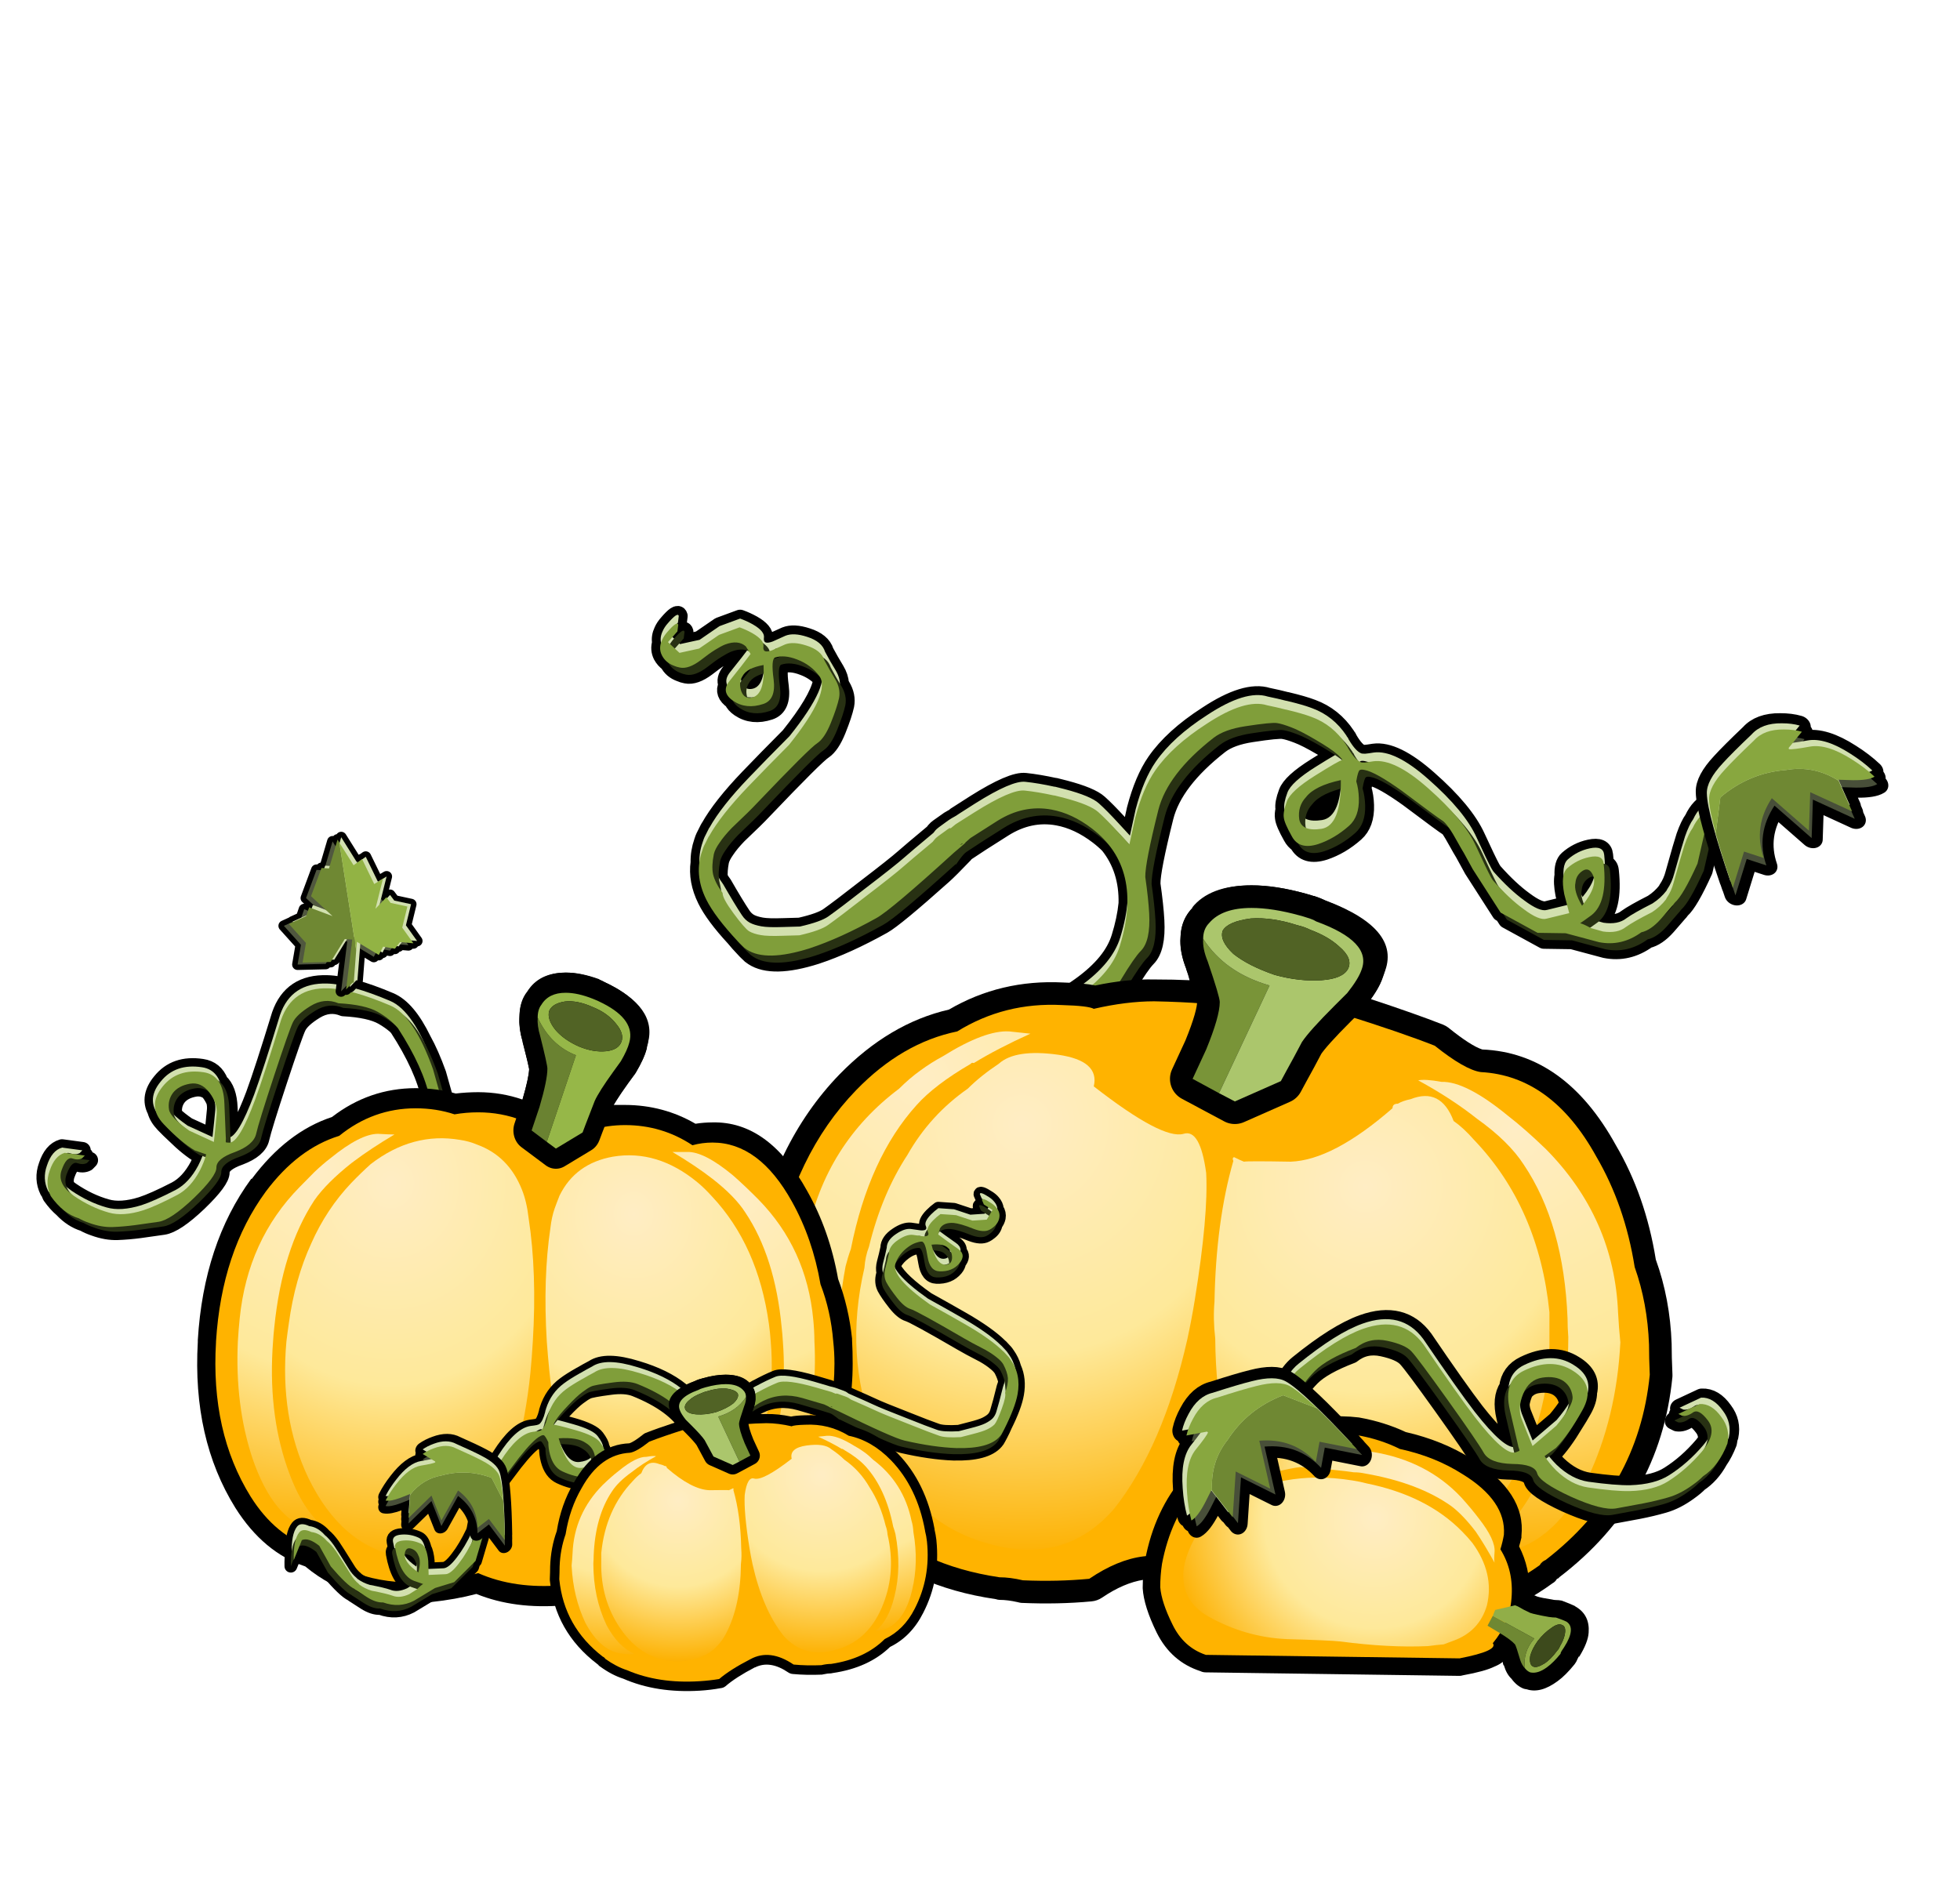 
<svg xmlns="http://www.w3.org/2000/svg" version="1.1" xmlns:xlink="http://www.w3.org/1999/xlink" preserveAspectRatio="none" x="0px" y="0px" width="560px" height="544px" viewBox="0 0 560 544">
<defs>
<radialGradient id="Gradient_1" gradientUnits="userSpaceOnUse" cx="0" cy="0" r="28.75" fx="0" fy="0" gradientTransform="matrix( 1, 0, 0, 1, -13.55,-7.6) " spreadMethod="pad">
<stop  offset="0%" stop-color="#FFEDC4"/>

<stop  offset="53.333%" stop-color="#FEE99A"/>

<stop  offset="100%" stop-color="#FDB102"/>
</radialGradient>

<radialGradient id="Gradient_2" gradientUnits="userSpaceOnUse" cx="0" cy="0" r="28.45" fx="0" fy="0" gradientTransform="matrix( 1, 0, 0, 1, -20.25,-10.6) " spreadMethod="pad">
<stop  offset="0%" stop-color="#FFEDC4"/>

<stop  offset="53.333%" stop-color="#FEE99A"/>

<stop  offset="100%" stop-color="#FDB102"/>
</radialGradient>

<radialGradient id="Gradient_3" gradientUnits="userSpaceOnUse" cx="0" cy="0" r="28.85" fx="0" fy="0" gradientTransform="matrix( 1, 0, 0, 1, 19.1,-7.15) " spreadMethod="pad">
<stop  offset="0%" stop-color="#FFEDC4"/>

<stop  offset="53.333%" stop-color="#FEE99A"/>

<stop  offset="100%" stop-color="#FDB102"/>
</radialGradient>

<radialGradient id="Gradient_4" gradientUnits="userSpaceOnUse" cx="0" cy="0" r="25.55" fx="0" fy="0" gradientTransform="matrix( 1, 0, 0, 1, 9.2,-3.45) " spreadMethod="pad">
<stop  offset="0%" stop-color="#FFEDC4"/>

<stop  offset="53.333%" stop-color="#FEE99A"/>

<stop  offset="100%" stop-color="#FDB102"/>
</radialGradient>

<radialGradient id="Gradient_5" gradientUnits="userSpaceOnUse" cx="0" cy="0" r="27.4" fx="0" fy="0" gradientTransform="matrix( 1, 0, 0, 1, -17.15,-12.15) " spreadMethod="pad">
<stop  offset="0%" stop-color="#FFEDC4"/>

<stop  offset="53.333%" stop-color="#FEE99A"/>

<stop  offset="100%" stop-color="#FDB102"/>
</radialGradient>

<radialGradient id="Gradient_6" gradientUnits="userSpaceOnUse" cx="0" cy="0" r="28.2" fx="0" fy="0" gradientTransform="matrix( 1, 0, 0, 1, -11.45,-11.35) " spreadMethod="pad">
<stop  offset="0%" stop-color="#FFEDC4"/>

<stop  offset="53.333%" stop-color="#FEE99A"/>

<stop  offset="100%" stop-color="#FDB102"/>
</radialGradient>

<radialGradient id="Gradient_7" gradientUnits="userSpaceOnUse" cx="0" cy="0" r="24.15" fx="0" fy="0" gradientTransform="matrix( 1, 0, 0, 1, 8.55,-9.05) " spreadMethod="pad">
<stop  offset="0%" stop-color="#FFEDC4"/>

<stop  offset="53.333%" stop-color="#FEE99A"/>

<stop  offset="100%" stop-color="#FDB102"/>
</radialGradient>

<radialGradient id="Gradient_8" gradientUnits="userSpaceOnUse" cx="0" cy="0" r="23.9" fx="0" fy="0" gradientTransform="matrix( 1, 0, 0, 1, 17.4,-10.35) " spreadMethod="pad">
<stop  offset="0%" stop-color="#FFEDC4"/>

<stop  offset="53.333%" stop-color="#FEE99A"/>

<stop  offset="100%" stop-color="#FDB102"/>
</radialGradient>

<radialGradient id="Gradient_9" gradientUnits="userSpaceOnUse" cx="0" cy="0" r="17" fx="0" fy="0" gradientTransform="matrix( 1, 0, 0, 1, -6.55,-9.8) " spreadMethod="pad">
<stop  offset="0%" stop-color="#FFEDC4"/>

<stop  offset="53.333%" stop-color="#FEE99A"/>

<stop  offset="100%" stop-color="#FDB102"/>
</radialGradient>

<radialGradient id="Gradient_10" gradientUnits="userSpaceOnUse" cx="0" cy="0" r="17.75" fx="0" fy="0" gradientTransform="matrix( 1, 0, 0, 1, -3.25,-6.55) " spreadMethod="pad">
<stop  offset="0%" stop-color="#FFEDC4"/>

<stop  offset="53.333%" stop-color="#FEE99A"/>

<stop  offset="100%" stop-color="#FDB102"/>
</radialGradient>

<filter id="Filter_1" x="-20%" y="-20%" width="140%" height="140%" color-interpolation-filters="sRGB">
<feColorMatrix in="SourceGraphic" type="matrix" values="0.98 0 0 0 0 0 1 0 0 0 0 0 1 0 0 0 0 0 1 0" result="result1"/>
</filter>

<g id="Duplicate_Items_Folder_vine_2_copy_0_Layer3_0_FILL">
<path fill="#000000" stroke="none" d="
M -17.35 -27.85
Q -19.237 -28.073 -19.6 -28 -19.891 -27.946 -20.15 -27.9 -19.141 -27.883 -18 -27.85 -17.679 -27.838 -17.35 -27.85
M 0.35 -9.1
Q 0.585 -7.886 0.65 -6.75 0.372 -1.498 -3.6 2.75 -5.572 4.597 -8.3 6.25 -12.15 8.6 -18.65 7.95
L -24.4 7.3 -24.1 8.5 -25.45 8.35 -25.05 10 -25.45 9.95 -24.65 13.2 -22.6 13.4
Q -20.2 13.65 -18.2 14 -16.45 14.3 -12.9 13.25 -8.75 11.95 -7.2 11.85 -4.85 11.7 -1.95 8.05 -0.4 6.1 1.65 3 3.2 1.2 10.8 -4 16 -7.55 25.85 -6.95 28.2 -6.8 31.2 -4.85 35 -2.4 35.55 -1.7 36.1 -1.05 36.85 0.4 37.6 1.8 38.55 4.75 39.017 6.174 39.3 7.2 38.011 6.969 35.5 6.55 30.7 5.75 29.05 6.65 27.35 7.55 26.85 8.35 26.822 8.388 26.8 8.4 26.092 8.933 25.8 9.4 25.25 10.15 24.7 12.7 24.5 13.552 24.7 14.25
L 24.7 14.3
Q 24.1 16.85 27.15 18.2 29.85 19.35 33.1 19.35 35.45 19.35 37.45 16.95 38.45 15.75 39 14.55
L 39.05 14.5
Q 40.35 13.45 40.7 13.5 41 13.55 41.35 14.05 42.5 15.55 43.7 20.85 45.2 28.25 45.45 29.05 45.473 29.116 45.5 29.2 45.36 30.338 44.95 32.1 44.7 33.2 44.55 34.05 43.9 36.85 43.85 37.1
L 42.5 45.7 42.65 46.2 42.5 47.3 44.9 54 48.4 57.2 51.6 62.05
Q 53.95 65.15 58.05 65.55 59.5 66.35 62 66.05 63.15 65.9 65 65.65 65.05 65.65 65.1 65.65 65.35 65.6 65.6 65.55 67.5 65.55 72.85 63.15
L 77.4 59.9
Q 80.476 59.179 81.6 60.35
L 81.4 63.95
Q 81.454 63.841 81.5 63.7
L 81.4 65.55
Q 82.312 63.727 82.75 62.3 84.564 58.445 84.1 56.45 83.8 55.1 81.55 55.1 79.6 54.45 77.3 55.45 76.15 55.7 74.35 56.7 73.3 57.3 68.8 60.2 67.55 61.05 66.15 61.4 66 61.45 65.9 61.5 64.35 61.8 62.7 61.55 59.25 60.65 57.75 60.5 56.85 60.45 56 59.95 55.15 59.45 54.35 58.5
L 53.9 57.8
Q 57.292 57.85 61 52.65 61.536 51.917 61.1 51.2 61.581 50.658 62.05 50 63 48.7 60.95 47.55 59.1 46.5 56.95 46.5 55.832 46.5 54.6 48 53.64 48.747 52.6 50.5
L 51.75 52.15 48.65 50.55
Q 47.5 50 46.85 46.8 46.2 43.85 46.2 39.8 46.2 39.6 46.3 39.1 46.65 37.6 47.9 33.5 49.35 28.85 48.35 20.75 47.45 13.25 44.45 11.25 43.65 10.75 43.25 10.45 42.9 10.15 42.8 10 42.3 9.1 42.75 6.8 42.8 6.6 42.85 6.45 42.85 6.4 42.85 6.35
L 42.85 6.3
Q 42.85 6.15 42.9 6.05 43.45 2.1 41.65 -1.25 40.9 -2.7 39.25 -5.05
L 39.2 -5.1
Q 38.4 -6.3 37.35 -7.7 35.35 -11.05 27.6 -12.15 20.8 -13.2 15.9 -12 12.4 -11.15 8.05 -8.25
L 4.35 -5.55 4.3 -8.3
Q 4.25 -11.4 4.05 -13.1 3.85 -14.95 1.35 -18.7 0.85 -19.45 0.4 -20.1 0.35 -20.15 0.3 -20.2 -1.3 -22.4 -2.8 -24.05 -4.3 -25.75 -11.6 -26.95 -13.813 -27.316 -15.45 -27.55
L -14.3 -27.1
Q -16.341 -27.788 -17.35 -27.85 -17.679 -27.838 -18 -27.85 -19.141 -27.883 -20.15 -27.9 -25.189 -28.05 -26.65 -28.05 -28.65 -28.05 -34.9 -28.5 -40.55 -28.85 -42.75 -29.1 -44.3 -29.25 -47.5 -31 -47.7 -31.15 -49.65 -32.8 -51.65 -34.45 -52.35 -35.35 -53.1 -36.3 -53.4 -37.1 -53.7 -37.95 -53.55 -38.95 -53.25 -41.1 -52.45 -44.95 -52.4 -45.65 -52.25 -46.25 -51.55 -47.2 -50.25 -48.2 -49.55 -48.7 -48.25 -49 -46.95 -49.35 -45.05 -49.5 -40.7 -49.65 -39.25 -49.8 -26.25 -50.9 -24.75 -50.65 -23.25 -50.45 -20.75 -51.7 -18.25 -52.95 -16.95 -53.9 -15.65 -54.9 -15.3 -56.75 -15.25 -57 -15.2 -57.2 -14.5 -58.1 -14.25 -59.4 -14.05 -60.45 -13.9 -61.2 -13.55 -62.8 -13.5 -62.95 -12.75 -64.6 -14.1 -66.85 -15.3 -68.9 -16.7 -69.4 -18.2 -69.85 -18.95 -70.1 -19.15 -70.2 -19.3 -70.25 -20 -70.6 -20 -70.95 -20 -71.25 -19.65 -71.55 -18.8 -72.25 -19.55 -74.5 -19.95 -75.65 -20.5 -76.65
L -23.95 -78 -28 -78.5 -30.95 -80.15 -30.95 -80.3 -29.85 -80.45 -29 -81.2
Q -28.65 -81.85 -31.05 -81.5
L -31.1 -81.9 -29.85 -82.05 -29 -82.8
Q -28.9 -82.95 -29 -83.05
L -28.8 -83.1 -27.95 -83.85
Q -27.6 -84.5 -30.15 -84.15 -31 -84.05 -31.65 -83.75 -32.7 -83.3 -33.2 -82.45 -34.2 -81.85 -34.5 -80.75 -34.7 -79.9 -34.5 -79.05 -34.85 -77.8 -34.15 -76.5 -33.95 -76.05 -33.6 -75.6 -32.7 -74.4 -30.15 -74.2 -28.4 -74.1 -27.2 -73.9 -26 -73.7 -25.3 -73.45 -23.75 -72.85 -23.2 -71.8 -25.2 -71.45 -27.75 -71 -29.25 -70.75 -29.55 -69.7 -31.1 -69.1 -30.6 -67.1 -30.85 -66.4 -30.6 -65.4 -29.95 -62.85 -27.15 -61.65 -25.05 -60.75 -23.1 -63.6 -21.15 -66.5 -20.45 -66.2 -18.95 -65.55 -17.9 -63.5 -17.1 -62 -16.95 -60.4 -17 -59.95 -17.3 -59.5 -19.95 -57.55 -27.45 -56.25 -32.95 -55.9 -37.25 -55.55 -43.95 -55 -47.8 -53.65 -47.9 -53.65 -48 -53.6 -48.8 -53.3 -49.5 -53 -49.85 -52.85 -50.15 -52.65 -50.2 -52.65 -50.25 -52.6 -51.85 -51.7 -53 -50.35 -55.35 -48.35 -56.3 -44.9 -57.1 -42 -57 -36.9 -57.05 -35.8 -57 -34.5 -57 -34 -56.95 -33.45 -56.95 -32.95 -56.8 -32.45 -55.8 -28.7 -48.7 -25.55 -43.7 -23.4 -36.85 -21.9 -34.55 -21.4 -23.65 -21.45 -22.3 -21.45 -18.65 -21.75
L -19.7 -22.15
Q -18.852 -21.881 -18.2 -21.8 -15.85 -21.5 -10.7 -20.65 -5.6 -19.8 -2.65 -16.05 -0.45 -13.25 0.35 -9.1
M -27.2 -68.85
Q -26.95 -69 -26.65 -69.1 -25.85 -69.4 -24.75 -69.05 -25.95 -68.85 -27.35 -68.6 -27.3 -68.75 -27.2 -68.85
M -26.75 -66.35
Q -27.3 -66.65 -27.5 -67.05 -27.15 -67.35 -26.65 -67.5 -25.5 -67.95 -23.75 -67.1 -25.5 -65.7 -26.75 -66.35
M -28.45 -65.85
L -28.4 -65.9
Q -28.15 -65.6 -27.8 -65.3 -28.25 -65.55 -28.45 -65.85
M -20.7 -67.8
Q -20.55 -67.85 -20.45 -67.8 -20.05 -67.6 -19.65 -67.35 -19.85 -67.4 -20 -67.45 -20.2 -67.55 -20.35 -67.6 -20.55 -67.7 -20.7 -67.8
M 41.75 11.05
Q 41.699 10.959 41.65 10.85 41.71 10.844 41.75 10.85 42.05 10.9 42.4 11.4 42.547 11.592 42.7 11.85 42.398 11.648 42.2 11.5 41.85 11.2 41.75 11.05
M 30.9 10.9
Q 32.986 10.509 36.2 12.1 32.595 15.418 30.35 14 28.779 12.98 28.4 11.95 29.452 11.038 30.9 10.9
M 65.1 64.05
Q 64.95 64.1 64.85 64.15 63.961 64.322 63.05 64.3 63.894 64.199 65 64.05 65.05 64.05 65.1 64.05
M 58.25 51.55
Q 58.237 51.635 58.2 51.7 56.968 52.519 54.6 52.9 54.637 52.71 54.65 52.5 54.964 52.138 55.3 51.9 56.25 51 57.55 51.2 58.037 51.281 58.25 51.55 Z"/>
</g>

<g id="Duplicate_Items_Folder_vine_2_copy_0_Layer2_0_FILL">
<path fill="#D2E0AF" stroke="none" d="
M 4.05 -13.1
Q 3.85 -14.95 1.35 -18.7 0.85 -19.45 0.4 -20.1 0.35 -20.15 0.3 -20.2 -1.3 -22.4 -2.8 -24.05 -4.3 -25.75 -11.6 -26.95 -13.785 -27.312 -15.4 -27.55
L -14.75 -27.4
Q -16.388 -27.789 -17.25 -27.85 -19.226 -28.075 -19.6 -28 -19.897 -27.944 -20.15 -27.9 -25.212 -28.05 -26.65 -28.05 -28.65 -28.05 -34.9 -28.5 -40.55 -28.85 -42.75 -29.1 -44.3 -29.25 -47.5 -31 -47.7 -31.15 -49.65 -32.8 -51.65 -34.45 -52.35 -35.35 -53.1 -36.3 -53.4 -37.1 -53.7 -37.95 -53.55 -38.95 -53.25 -41.1 -52.45 -44.95 -52.25 -47.1 -51.55 -48.4 -50.85 -49.6 -49.2 -50.85 -48.5 -51.35 -47.2 -51.65 -45.9 -52 -44 -52.15 -39.65 -52.3 -38.2 -52.45 -25.2 -53.55 -23.7 -53.3 -22.2 -53.1 -19.7 -54.35 -17.2 -55.6 -15.9 -56.55 -14.6 -57.55 -14.25 -59.4 -14.05 -60.45 -13.9 -61.2 -13.55 -62.8 -13.5 -62.95 -12.75 -64.6 -14.1 -66.85 -15.3 -68.9 -16.7 -69.4 -18.2 -69.85 -18.95 -70.1 -19.15 -70.2 -19.3 -70.25 -20 -70.6 -20 -70.95 -20 -71.25 -19.65 -71.55 -18.8 -72.25 -19.55 -74.5 -19.95 -75.65 -20.5 -76.65
L -23.95 -78 -28 -78.5 -30.95 -80.15 -31.2 -82.8 -28.8 -83.1 -27.95 -83.85
Q -27.6 -84.5 -30.15 -84.15 -31 -84.05 -31.65 -83.75 -33.1 -83.15 -33.45 -81.8 -33.8 -80.5 -33.1 -79.15 -32.9 -78.7 -32.55 -78.25 -31.65 -77.05 -29.1 -76.85 -27.35 -76.75 -26.15 -76.55 -24.95 -76.35 -24.25 -76.1 -22.05 -75.25 -21.85 -73.55
L -22.1 -72.05
Q -24.5 -71.55 -27.75 -71 -30.2 -70.6 -29.55 -68.05 -28.9 -65.5 -26.1 -64.3 -24 -63.4 -22.05 -66.25 -20.1 -69.15 -19.4 -68.85 -17.9 -68.2 -16.85 -66.15 -15.7 -63.95 -15.9 -61.6 -16.15 -58.2 -27.45 -56.25 -32.95 -55.9 -37.25 -55.55 -43.95 -55 -47.8 -53.65 -47.9 -53.65 -48 -53.6 -48.8 -53.3 -49.5 -53 -49.85 -52.85 -50.15 -52.65 -50.2 -52.65 -50.25 -52.6 -54 -50.55 -55.25 -45.95 -56.1 -42.8 -55.95 -37.15 -55.95 -36.65 -55.9 -36.1 -55.9 -35.6 -55.75 -35.1 -54.75 -31.35 -47.65 -28.2 -42.65 -26.05 -35.8 -24.55 -33.1 -23.95 -18.7 -24.15 -18.6 -24.15 -18.45 -24.15
L -18.1 -24.55
Q -17.502 -24.494 -17.15 -24.45 -14.8 -24.15 -9.65 -23.3 -4.55 -22.45 -1.6 -18.7 0.6 -15.9 1.4 -11.75 3.5 -0.9 -8.3 6.25 -12.15 8.6 -18.65 7.95
L -24.4 7.3 -23.6 10.55 -21.55 10.75
Q -19.15 11 -17.15 11.35 -15.4 11.65 -11.85 10.6 -7.7 9.3 -6.15 9.2 -3.8 9.05 -0.9 5.4 0.65 3.45 2.7 0.35 4.25 -1.45 11.85 -6.65 17.05 -10.2 26.9 -9.6 29.25 -9.45 32.25 -7.5 36.05 -5.05 36.6 -4.35 37.15 -3.7 37.9 -2.25 38.65 -0.85 39.6 2.1 40.55 5 40.7 6.4 40.85 7.8 40.6 7.6 40.3 7.35 35.5 6.55 30.7 5.75 29.05 6.65 27.35 7.55 26.85 8.35 26.3 9.1 25.75 11.65 25.15 14.2 28.2 15.55 30.9 16.7 34.15 16.7 36.5 16.7 38.5 14.3 39.5 13.1 40.05 11.9
L 40.1 11.85
Q 41.4 10.8 41.75 10.85 42.05 10.9 42.4 11.4 43.55 12.9 44.75 18.2 46.25 25.6 46.5 26.4 46.85 27.4 46 31.05 45.75 32.15 45.6 33 44.95 35.8 44.9 36.05
L 43.55 44.65 45.95 51.35 49.45 54.55 52.65 59.4
Q 55 62.5 59.1 62.9 60.55 63.7 63.05 63.4 64.2 63.25 66.05 63 66.1 63 66.15 63 66.4 62.95 66.65 62.9 68.55 62.9 73.9 60.5
L 78.45 57.25
Q 81.65 56.5 82.75 57.8
L 82.45 62.9
Q 84.6 58.6 84.1 56.45 83.8 55.1 81.55 55.1 79.6 54.45 77.3 55.45 76.15 55.7 74.35 56.7 73.3 57.3 68.8 60.2 67.55 61.05 66.15 61.4 66 61.45 65.9 61.5 64.35 61.8 62.7 61.55 59.25 60.65 57.75 60.5 56.85 60.45 56 59.95 55.15 59.45 54.35 58.5
L 53.2 56.7
Q 52.75 55.4 52.4 54.9 53.1 55 54.7 55.15 58.2 55.4 62.05 50 63 48.7 60.95 47.55 59.1 46.5 56.95 46.5 55.4 46.5 53.65 49.45
L 52.15 52.4 48.65 50.55
Q 47.5 50 46.85 46.8 46.2 43.85 46.2 39.8 46.2 39.6 46.3 39.1 46.65 37.6 47.9 33.5 49.35 28.85 48.35 20.75 47.45 13.25 44.45 11.25 43.65 10.75 43.25 10.45 42.9 10.15 42.8 10 42.3 9.1 42.75 6.8 42.8 6.6 42.85 6.45 42.85 6.4 42.85 6.35
L 42.85 6.3
Q 42.85 6.15 42.9 6.05 43.45 2.1 41.65 -1.25 40.9 -2.7 39.25 -5.05
L 39.2 -5.1
Q 38.4 -6.3 37.35 -7.7 35.35 -11.05 27.6 -12.15 20.8 -13.2 15.9 -12 12.4 -11.15 8.05 -8.25
L 4.35 -5.55 4.3 -8.3
Q 4.25 -11.4 4.05 -13.1
M 56.35 49.25
Q 57.3 48.35 58.6 48.55 59.8 48.75 59.45 50.1 58.95 52.2 54.6 52.9 55.15 50.1 56.35 49.25
M 31.95 8.25
Q 34.35 7.8 38.25 10 33.2 15.8 30.35 14 27.5 12.15 28.6 10.3 29.85 8.45 31.95 8.25
M -27.45 -68.4
Q -26.85 -69.8 -25.6 -70.15 -24.15 -70.7 -21.7 -69.2 -24.8 -65.35 -26.75 -66.35 -28 -67 -27.45 -68.4 Z"/>
</g>

<g id="Duplicate_Items_Folder_vine_2_copy_0_Layer1_0_FILL">
<path fill="#283113" stroke="none" d="
M 3 -10.45
Q 2.8 -12.3 0.3 -16.05 -0.2 -16.8 -0.65 -17.45 -0.7 -17.5 -0.75 -17.55 -2.35 -19.75 -3.85 -21.4 -5.35 -23.1 -12.65 -24.3 -15.714 -24.807 -17.65 -25.1
L -17.55 -25.15
Q -17.963 -25.163 -18.35 -25.2 -20.283 -25.423 -20.65 -25.35 -20.954 -25.293 -21.25 -25.25 -26.266 -25.4 -27.7 -25.4 -29.7 -25.4 -35.95 -25.85 -41.6 -26.2 -43.8 -26.45 -45.35 -26.6 -48.55 -28.35 -48.75 -28.5 -50.7 -30.15 -52.7 -31.8 -53.4 -32.7 -54.15 -33.65 -54.45 -34.45 -54.753 -35.3 -55.25 -37.35 -55.692 -39.349 -54.25 -43.15 -53.3 -44.45 -52.6 -45.75 -51.9 -46.95 -50.25 -48.2 -49.55 -48.7 -48.25 -49 -46.95 -49.35 -45.05 -49.5 -40.7 -49.65 -39.25 -49.8 -26.25 -50.9 -24.75 -50.65 -23.25 -50.45 -20.75 -51.7 -18.25 -52.95 -16.95 -53.9 -15.65 -54.9 -15.3 -56.75 -15.1 -57.8 -14.95 -58.55 -14.6 -60.15 -14.55 -60.3 -13.8 -61.95 -15.15 -64.2 -16.35 -66.25 -17.75 -66.75 -19.25 -67.2 -20 -67.45 -20.2 -67.55 -20.35 -67.6 -21.05 -67.95 -21.05 -68.3 -21.05 -68.6 -20.7 -68.9 -19.85 -69.6 -20.6 -71.85 -21 -73 -21.55 -74
L -25 -75.35 -29.05 -75.85 -32 -77.5 -32.25 -80.15 -29.85 -80.45 -29 -81.2
Q -28.65 -81.85 -31.2 -81.5 -32.05 -81.4 -32.7 -81.1 -34.15 -80.5 -34.5 -79.15 -34.85 -77.85 -34.15 -76.5 -33.95 -76.05 -33.6 -75.6 -32.7 -74.4 -30.15 -74.2 -28.4 -74.1 -27.2 -73.9 -26 -73.7 -25.3 -73.45 -23.1 -72.6 -22.9 -70.9
L -23.15 -69.4
Q -25.55 -68.9 -28.8 -68.35 -31.25 -67.95 -30.6 -65.4 -29.95 -62.85 -27.15 -61.65 -25.05 -60.75 -23.1 -63.6 -21.15 -66.5 -20.45 -66.2 -18.95 -65.55 -17.9 -63.5 -16.75 -61.3 -16.95 -58.95 -17.2 -55.55 -28.5 -53.6 -34 -53.25 -38.3 -52.9 -45 -52.35 -48.85 -51 -48.95 -51 -49.05 -50.95 -49.85 -50.65 -50.55 -50.35 -50.9 -50.2 -51.2 -50 -51.25 -50 -51.3 -49.95 -55.05 -47.9 -56.3 -43.3 -57.15 -40.15 -57 -34.5 -57 -34 -56.95 -33.45 -56.95 -32.95 -56.8 -32.45 -55.8 -28.7 -48.7 -25.55 -43.7 -23.4 -36.85 -21.9 -34.25 -21.3 -20.8 -21.45
L -20.9 -21.35
Q -18.852 -21.881 -18.2 -21.8 -15.85 -21.5 -10.7 -20.65 -5.6 -19.8 -2.65 -16.05 -0.45 -13.25 0.35 -9.1 2.45 1.75 -9.35 8.9 -13.2 11.25 -19.7 10.6
L -25.45 9.95 -24.65 13.2 -22.6 13.4
Q -20.2 13.65 -18.2 14 -16.45 14.3 -12.9 13.25 -8.75 11.95 -7.2 11.85 -4.85 11.7 -1.95 8.05 -0.4 6.1 1.65 3 3.2 1.2 10.8 -4 16 -7.55 25.85 -6.95 28.2 -6.8 31.2 -4.85 35 -2.4 35.55 -1.7 36.1 -1.05 36.85 0.4 37.6 1.8 38.55 4.75 39.5 7.65 39.65 9.05 39.8 10.45 39.55 10.25 39.25 10 34.45 9.2 29.65 8.4 28 9.3 26.3 10.2 25.8 11 25.25 11.75 24.7 14.3 24.1 16.85 27.15 18.2 29.85 19.35 33.1 19.35 35.45 19.35 37.45 16.95 38.45 15.75 39 14.55
L 39.05 14.5
Q 40.35 13.45 40.7 13.5 41 13.55 41.35 14.05 42.5 15.55 43.7 20.85 45.2 28.25 45.45 29.05 45.8 30.05 44.95 33.7 44.7 34.8 44.55 35.65 43.9 38.45 43.85 38.7
L 42.5 47.3 44.9 54 48.4 57.2 51.6 62.05
Q 53.95 65.15 58.05 65.55 59.5 66.35 62 66.05 63.15 65.9 65 65.65 65.05 65.65 65.1 65.65 65.35 65.6 65.6 65.55 67.5 65.55 72.85 63.15
L 77.4 59.9
Q 80.6 59.15 81.7 60.45
L 81.4 65.55
Q 83.55 61.25 83.05 59.1 82.75 57.75 80.5 57.75 78.55 57.1 76.25 58.1 75.1 58.35 73.3 59.35 72.25 59.95 67.75 62.85 66.5 63.7 65.1 64.05 64.95 64.1 64.85 64.15 63.3 64.45 61.65 64.2 58.2 63.3 56.7 63.15 55.8 63.1 54.95 62.6 54.1 62.1 53.3 61.15
L 52.15 59.35
Q 51.7 58.05 51.35 57.55 52.05 57.65 53.65 57.8 57.15 58.05 61 52.65 61.95 51.35 59.9 50.2 58.05 49.15 55.9 49.15 54.35 49.15 52.6 52.1
L 51.1 55.05 47.6 53.2
Q 46.45 52.65 45.8 49.45 45.15 46.5 45.15 42.45 45.15 42.25 45.25 41.75 45.6 40.25 46.85 36.15 48.3 31.5 47.3 23.4 46.4 15.9 43.4 13.9 42.6 13.4 42.2 13.1 41.85 12.8 41.75 12.65 41.25 11.75 41.7 9.45 41.75 9.25 41.8 9.1 41.8 9.05 41.8 9
L 41.8 8.95
Q 41.8 8.8 41.85 8.7 42.4 4.75 40.6 1.4 39.85 -0.05 38.2 -2.4
L 38.15 -2.45
Q 37.35 -3.65 36.3 -5.05 34.3 -8.4 26.55 -9.5 19.75 -10.55 14.85 -9.35 11.35 -8.5 7 -5.6
L 3.3 -2.9 3.25 -5.65
Q 3.2 -8.75 3 -10.45
M 29.3 16.65
Q 26.45 14.8 27.55 12.95 28.8 11.1 30.9 10.9 33.3 10.45 37.2 12.65 32.15 18.45 29.3 16.65
M 53.55 55.55
Q 54.1 52.75 55.3 51.9 56.25 51 57.55 51.2 58.75 51.4 58.4 52.75 57.9 54.85 53.55 55.55
M -27.8 -63.7
Q -29.05 -64.35 -28.5 -65.75 -27.9 -67.15 -26.65 -67.5 -25.2 -68.05 -22.75 -66.55 -25.85 -62.7 -27.8 -63.7 Z"/>
</g>

<g id="Duplicate_Items_Folder_vine_2_copy_0_Layer0_0_FILL">
<path fill="#809E3A" stroke="none" d="
M 3.25 -7.25
Q 3.2 -10.35 3 -12.05 2.8 -13.9 0.3 -17.65 -0.2 -18.4 -0.65 -19.05 -0.7 -19.1 -0.75 -19.15 -2.35 -21.35 -3.85 -23 -5.35 -24.7 -12.65 -25.9 -14.773 -26.251 -16.35 -26.5
L -17.5 -26.55
Q -17.318 -26.737 -18.4 -26.8 -20.284 -27.023 -20.65 -26.95 -20.967 -26.89 -21.25 -26.85 -26.273 -27 -27.7 -27 -29.7 -27 -35.95 -27.45 -41.6 -27.8 -43.8 -28.05 -45.35 -28.2 -48.55 -29.95 -48.75 -30.1 -50.7 -31.75 -52.7 -33.4 -53.4 -34.3 -54.158 -35.242 -54.45 -36.1 -54.691 -36.963 -54.4 -40.15 -54.109 -43.28 -53.5 -43.9 -53.3 -46.05 -52.6 -47.35 -51.9 -48.55 -50.25 -49.8 -49.55 -50.3 -48.25 -50.6 -46.95 -50.95 -45.05 -51.1 -40.7 -51.25 -39.25 -51.4 -26.25 -52.5 -24.75 -52.25 -23.25 -52.05 -20.75 -53.3 -18.25 -54.55 -16.95 -55.5 -15.65 -56.5 -15.3 -58.35 -15.1 -59.4 -14.95 -60.15 -14.6 -61.75 -14.55 -61.9 -13.8 -63.55 -15.15 -65.8 -16.35 -67.85 -17.75 -68.35 -19.25 -68.8 -20 -69.05 -20.2 -69.15 -20.35 -69.2 -21.05 -69.55 -21.05 -69.9 -21.05 -70.2 -20.7 -70.5 -19.85 -71.2 -20.6 -73.45 -21 -74.6 -21.55 -75.6
L -25 -76.95 -29.05 -77.45 -32 -79.1 -32.25 -81.75 -29.85 -82.05 -29 -82.8
Q -28.65 -83.45 -31.2 -83.1 -32.05 -83 -32.7 -82.7 -34.15 -82.1 -34.5 -80.75 -34.85 -79.45 -34.15 -78.1 -33.95 -77.65 -33.6 -77.2 -32.7 -76 -30.15 -75.8 -28.4 -75.7 -27.2 -75.5 -26 -75.3 -25.3 -75.05 -23.1 -74.2 -22.9 -72.5
L -23.15 -71
Q -25.55 -70.5 -28.8 -69.95 -31.25 -69.55 -30.6 -67 -29.95 -64.45 -27.15 -63.25 -25.05 -62.35 -23.1 -65.2 -21.15 -68.1 -20.45 -67.8 -18.95 -67.15 -17.9 -65.1 -16.75 -62.9 -16.95 -60.55 -17.2 -57.15 -28.5 -55.2 -34 -54.85 -38.3 -54.5 -45 -53.95 -48.85 -52.6 -48.95 -52.6 -49.05 -52.55 -49.85 -52.25 -50.55 -51.95 -50.9 -51.8 -51.2 -51.6 -51.25 -51.6 -51.3 -51.55 -55.05 -49.5 -56.3 -44.9 -57.15 -41.75 -57 -36.1 -57 -35.6 -56.95 -35.05 -56.95 -34.55 -56.8 -34.05 -55.8 -30.3 -48.7 -27.15 -43.7 -25 -36.85 -23.5 -34.15 -22.9 -19.75 -23.1 -19.65 -23.1 -17.15 -23.05 -17.235 -23.076 -17.35 -23.1 -16.745 -23.1 -16.05 -23.1 -13.924 -22.782 -10.7 -22.25 -5.6 -21.4 -2.65 -17.65 -0.45 -14.85 0.35 -10.7 2.45 0.15 -9.35 7.3 -13.2 9.65 -19.7 9
L -25.45 8.35 -24.65 11.6 -22.6 11.8
Q -20.2 12.05 -18.2 12.4 -16.45 12.7 -12.9 11.65 -8.75 10.35 -7.2 10.25 -4.85 10.1 -1.95 6.45 -0.4 4.5 1.65 1.4 3.2 -0.4 10.8 -5.6 16 -9.15 25.85 -8.55 28.2 -8.4 31.2 -6.45 35 -4 35.55 -3.3 36.1 -2.65 36.85 -1.2 37.6 0.2 38.55 3.15 39.5 6.05 39.65 7.45 39.8 8.85 39.55 8.65 39.25 8.4 34.45 7.6 29.65 6.8 28 7.7 26.3 8.6 25.8 9.4 25.25 10.15 24.7 12.7 24.1 15.25 27.15 16.6 29.85 17.75 33.1 17.75 35.45 17.75 37.45 15.35 38.45 14.15 39 12.95
L 39.05 12.9
Q 40.35 11.85 40.7 11.9 41 11.95 41.35 12.45 42.5 13.95 43.7 19.25 45.2 26.65 45.45 27.45 45.8 28.45 44.95 32.1 44.7 33.2 44.55 34.05 43.9 36.85 43.85 37.1
L 42.5 45.7 44.9 52.4 48.4 55.6 51.6 60.45
Q 53.95 63.55 58.05 63.95 59.5 64.75 62 64.45 63.15 64.3 65 64.05 65.05 64.05 65.1 64.05 65.35 64 65.6 63.95 67.5 63.95 72.85 61.55
L 77.4 58.3
Q 80.6 57.55 81.7 58.85
L 81.4 63.95
Q 83.55 59.65 83.05 57.5 82.75 56.15 80.5 56.15 78.55 55.5 76.25 56.5 75.1 56.75 73.3 57.75 72.25 58.35 67.75 61.25 66.5 62.1 65.1 62.45 64.95 62.5 64.85 62.55 63.3 62.85 61.65 62.6 58.2 61.7 56.7 61.55 55.8 61.5 54.95 61 54.1 60.5 53.3 59.55
L 52.15 57.75
Q 51.7 56.45 51.35 55.95 52.05 56.05 53.65 56.2 57.15 56.45 61 51.05 61.95 49.75 59.9 48.6 58.05 47.55 55.9 47.55 54.35 47.55 52.6 50.5
L 51.1 53.45 47.6 51.6
Q 46.45 51.05 45.8 47.85 45.15 44.9 45.15 40.85 45.15 40.65 45.25 40.15 45.6 38.65 46.85 34.55 48.3 29.9 47.3 21.8 46.4 14.3 43.4 12.3 42.6 11.8 42.2 11.5 41.85 11.2 41.75 11.05 41.25 10.15 41.7 7.85 41.75 7.65 41.8 7.5 41.8 7.45 41.8 7.4
L 41.8 7.35
Q 41.8 7.2 41.85 7.1 42.4 3.15 40.6 -0.2 39.85 -1.65 38.2 -4
L 38.15 -4.05
Q 37.35 -5.25 36.3 -6.65 34.3 -10 26.55 -11.1 19.75 -12.15 14.85 -10.95 11.35 -10.1 7 -7.2
L 3.3 -4.5 3.25 -7.25
M 30.9 9.3
Q 33.3 8.85 37.2 11.05 32.15 16.85 29.3 15.05 26.45 13.2 27.55 11.35 28.8 9.5 30.9 9.3
M 57.55 49.6
Q 58.75 49.8 58.4 51.15 57.9 53.25 53.55 53.95 54.1 51.15 55.3 50.3 56.25 49.4 57.55 49.6
M -27.8 -65.3
Q -29.05 -65.95 -28.5 -67.35 -27.9 -68.75 -26.65 -69.1 -25.2 -69.65 -22.75 -68.15 -25.85 -64.3 -27.8 -65.3
M -18.2 -23.4
Q -17.928 -23.365 -17.65 -23.35
L -17.75 -23.25 -18.2 -23.4 Z"/>
</g>

<g id="Duplicate_Items_Folder_pumpkin_3_copy_0_Layer4_0_FILL">
<path fill="#000000" stroke="none" d="
M 14.7 -14
Q 14.553 -14.116 14.35 -14.2 12.532 -14.915 9.55 -15.9 10.19 -16.759 10.35 -17.4 11.849 -20.46 6.55 -22.45 6.247 -22.595 5.8 -22.75 5.788 -22.739 5.75 -22.75 5.456 -22.844 5.25 -22.9 3.226 -23.46 1.65 -23.45 -1.127 -23.452 -2.3 -21.95
L -2.2 -22
Q -3.004 -21.247 -3.05 -20.05 -3.142 -19.068 -2.65 -17.85
L -2.7 -17.95
Q -2.53 -17.5 -2.45 -17.15 -3.492 -17.2 -4.75 -17.2
L -4.8 -17.2
Q -6.618 -17.242 -8.7 -16.8 -9.424 -16.958 -10.85 -17 -14.97 -17.207 -18.4 -15.2 -22.336 -14.296 -25.65 -10.9 -30.086 -6.308 -31.45 1.05 -31.433 1.122 -31.45 1.15 -31.642 1.951 -31.75 2.85
L -31.75 2.9
Q -32.384 9.094 -29.65 14.4
L -29.65 14.4
Q -27.756 18.151 -24.4 19.8 -20.976 23.12 -15.3 23.95 -15.163 23.996 -15.05 24 -14.509 23.999 -13.85 24.15 -13.712 24.188 -13.6 24.2 -11.158 24.307 -8.95 24.1 -8.569 24.064 -8.25 23.85 -5.353 21.877 -3 23.05
L -2.95 23.05
Q 0.08 24.637 1.7 26.05 2.04 26.313 2.45 26.35 4.021 26.641 5.75 26.75 12.594 27.171 17.9 24.85 19.738 24.264 21.6 22.9 21.793 22.798 21.9 22.6 21.999 22.584 22.05 22.5 28.743 17.382 29.55 9.2 29.558 9.086 29.55 8.95 29.501 7.867 29.5 7.05
L 29.5 7
Q 29.394 4.01 28.45 1.4 27.771 -2.828 25.8 -6.2
L 25.8 -6.2
Q 22.429 -12.321 16.95 -12.55 16.201 -12.788 14.7 -14 Z"/>
</g>

<g id="Duplicate_Items_Folder_pumpkin_3_copy_0_Layer3_0_FILL">
<path fill="#FFB300" stroke="none" d="
M 13.8 -12.8
Q 11.65 -13.65 7.85 -14.85 7.1 -15.15 6.45 -15.1 3.55 -15.3 2 -11.85 -0.116 -15.484 -1.55 -15.6 -2.938 -15.712 -4.8 -15.75 -6.654 -15.746 -8.8 -15.25 -9.15 -15.45 -10.9 -15.5 -14.7 -15.7 -17.85 -13.75 -21.5 -13 -24.55 -9.85 -28.7 -5.55 -29.95 1.35
L -29.95 1.4
Q -30.15 2.15 -30.25 3.05 -30.85 8.8 -28.3 13.75 -26.6 17.1 -23.55 18.55 -20.4 21.7 -15.05 22.5 -14.35 22.5 -13.5 22.7 -11.2 22.8 -9.1 22.6 -5.35 20.05 -2.25 21.75 0.95 23.4 2.7 24.9 4.2 25.15 5.85 25.25 12.3 25.65 17.3 23.5 19 22.95 20.75 21.7 20.9 21.45 21.15 21.35 27.3 16.6 28.05 9.05 28 7.9 28 7.05 27.9 4.3 27.05 1.9 26.4 -2.2 24.5 -5.45 21.55 -10.8 16.85 -11.05 15.8 -11.2 13.8 -12.8 Z"/>
</g>

<g id="Duplicate_Items_Folder_pumpkin_3_copy_0_Layer2_0_FILL">
<path fill="url(#Gradient_1)" stroke="none" d="
M -15.1 -11.6
Q -16.3 -10.8 -17.15 -9.95 -19.65 -8.2 -21.15 -5.55 -22.85 -2.95 -23.7 0.55 -23.95 1.2 -24 1.95 -25.35 7.75 -23.35 12.9 -21.15 18.7 -16 20.2 -10.8 21.8 -7.45 17.95 -4.2 13.8 -2.6 6.7 -2.3 5.3 -2.1 4.05 -1.2 -1.55 -1.35 -4.35 -1.75 -7.3 -2.85 -6.95 -4.25 -6.55 -8.8 -10.1 -8.4 -11.8 -11.15 -12.2 -14 -12.6 -15.1 -11.6 Z"/>

<path fill="url(#Gradient_2)" stroke="none" d="
M -21.7 -9.95
Q -26.55 -6.3 -27.8 -0.25 -28.05 0.55 -28.1 1.55 -28.95 6.4 -27.9 10.75 -26.75 15.75 -23.6 17 -22.85 17.15 -22.1 17.3 -24.2 15.55 -25.1 11.75 -26.25 7.15 -25.25 1.85 -25.1 1.25 -24.9 0.7 -23.7 -5.35 -20.55 -8.85 -19.35 -10.2 -16.95 -11.6 -16.898 -11.699 -16.75 -11.65 -15.2 -12.6 -13 -13.6 -13.45 -13.65 -14.4 -13.75 -16 -13.85 -18.8 -12.1 -19.55 -11.7 -20.3 -11.15 -21 -10.65 -21.7 -9.95 Z"/>

<path fill="url(#Gradient_3)" stroke="none" d="
M 14.25 -10.4
Q 13.15 -10.6 12.7 -10.5 14.9 -9.3 16.6 -7.95 18.7 -6.45 19.7 -4.9 22.35 -0.95 22.6 5.3 22.6 5.9 22.65 6.55 22.65 11.95 20.55 16.35 18.75 19.75 16.15 20.9 16.85 21.05 17.75 20.9 21.4 20.7 23.9 16 25.85 11.9 26.1 6.9 26 5.9 25.95 4.95 25.7 -1.35 21.15 -5.95 19.75 -7.3 18.65 -8.15 15.85 -10.45 14.25 -10.4 Z"/>

<path fill="url(#Gradient_4)" stroke="none" d="
M 0.5 -5.4
Q 0.35 -5.35 0.45 -5.15 -0.7 -1.15 -0.8 4.2 -0.9 5.35 -0.75 6.65 -0.7 13.3 1.65 17.75 3.95 22.05 9.4 22.1 14.85 22 18.35 16.9 21.5 12.3 21.4 6.4 21.4 5.55 21.4 4.9 20.7 -2.05 16.4 -6.55 15.7 -7.35 15.05 -7.8 14.2 -10.05 12.2 -9.25 11.7 -9.15 11.35 -8.95 11 -8.95 11 -8.65 7.05 -5.2 4.25 -5.1 1.4 -5.15 1.15 -5.1 0.9 -5.2 0.5 -5.4 Z"/>
</g>

<g id="Duplicate_Items_Folder_pumpkin_3_copy_0_Layer1_0_FILL">
<path fill="#000000" stroke="none" d="
M 5 -13.05
Q 5.5 -13.8 7.15 -15.45 7.65 -15.95 8 -16.3 8.75 -17.25 8.95 -17.85 9.65 -19.7 5.95 -21.05 5.7 -21.2 5.35 -21.3 5.05 -21.4 4.85 -21.45 3.05 -21.95 1.65 -21.95 -0.3 -21.95 -1.15 -20.95 -1.55 -20.55 -1.55 -19.9 -1.6 -19.25 -1.25 -18.4 -0.45 -16.05 -0.45 -15.7 -0.45 -14.75 -1.35 -12.55
L -2.25 -10.6 0.55 -9.1 3.6 -10.45 3.95 -11.1
Q 4.45 -12 5 -13.05 Z"/>
</g>

<g id="Duplicate_Items_Folder_pumpkin_3_copy_0_Layer0_0_FILL">
<path fill="#799438" stroke="none" d="
M -1.55 -19.9
Q -1.6 -19.25 -1.25 -18.4 -0.45 -16.05 -0.45 -15.7 -0.45 -14.75 -1.35 -12.55
L -2.25 -10.6 -0.5 -9.65 2.85 -16.8
Q -0.1 -17.65 -1.55 -19.9 Z"/>

<path fill="#ABC66C" stroke="none" d="
M 5.95 -21.05
Q 5.7 -21.2 5.35 -21.3 5.05 -21.4 4.85 -21.45 3.05 -21.95 1.65 -21.95 -0.3 -21.95 -1.15 -20.95 -1.55 -20.55 -1.55 -19.9 -0.1 -17.65 2.85 -16.8
L -0.5 -9.65 0.55 -9.1 3.6 -10.45 3.95 -11.1
Q 4.45 -12 5 -13.05 5.5 -13.8 7.15 -15.45 7.65 -15.95 8 -16.3 8.75 -17.25 8.95 -17.85 9.65 -19.7 5.95 -21.05
M 5.55 -20.5
Q 6.75 -20.05 7.45 -19.4 8.4 -18.6 8.05 -17.9 7.7 -17.25 6.3 -17.15 4.85 -17.05 3.2 -17.5 1.45 -18.1 0.45 -18.9 -0.5 -19.8 -0.25 -20.45 0.1 -21.05 1.6 -21.25 3 -21.35 4.7 -20.8 5.15 -20.7 5.55 -20.5 Z"/>

<path fill="#516325" stroke="none" d="
M 7.45 -19.4
Q 6.75 -20.05 5.55 -20.5 5.15 -20.7 4.7 -20.8 3 -21.35 1.6 -21.25 0.1 -21.05 -0.25 -20.45 -0.5 -19.8 0.45 -18.9 1.45 -18.1 3.2 -17.5 4.85 -17.05 6.3 -17.15 7.7 -17.25 8.05 -17.9 8.4 -18.6 7.45 -19.4 Z"/>
</g>

<g id="Duplicate_Items_Folder_vine_1_copy_0_Layer3_0_FILL">
<path fill="#000000" stroke="none" d="
M 25.9 -25.75
Q 26.127 -25.609 26.35 -25.45 32.5 -19.7 35 -14.5
L 36.9 -9.2 37.5 -9.9 37.95 -8.6 40 -10.95 35.3 -19.2
Q 33.178 -22.383 31.2 -24.5 27.18 -29.33 23.8 -29.85 16.25 -31.05 12.15 -30.15 5.85 -28.8 5.3 -22.65 4.75 -12.3 4.25 -7.65 3.409 -0.388 1.95 0.8
L 0.5 -4.25
Q -0.413 -7.413 -2.25 -8.4 -3.667 -10.38 -6 -10.15 -10.8 -9.7 -12.55 -5.9 -14.082 -2.72 -12.2 -0.6 -11.56 0.559 -10.15 1.45 -8.975 2.192 -7.9 2.75 -4.865 4.579 -2.6 5.25
L -2.1 5.3
Q -2.174 6.16 -2.4 7.15 -3.25 10.55 -5.25 12.35 -8.55 15.25 -10.55 16.5 -13.85 18.5 -16.5 18.4 -19.85 18.3 -23.35 17 -23.896 16.792 -24.35 16.55 -25.014 15.632 -24.9 14.45 -24.65 11.85 -23.55 11.95 -22.45 12.05 -21.85 11.5
L -21.5 10.9 -23.15 11.05
Q -23.012 11.003 -22.9 10.9
L -22.55 10.3 -24.35 10.5
Q -23.865 10.388 -23.55 10.1
L -23.2 9.5 -26.85 9.9
Q -28.5 10.85 -28.7 13.7 -28.95 16.2 -27.4 18.05 -27.261 18.17 -27.15 18.25 -26.931 18.574 -26.7 18.85 -25.412 19.961 -24.15 20.6 -21.971 21.99 -19.8 22.1 -18.95 22.35 -17.8 22.45 -15.45 22.7 -13.55 22.15 -11.65 21.6 -9.75 20.85 -7.9 20.1 -5.8 19.25 -3.75 18.4 -0.7 13.6 2.3 8.8 1.9 7.3 1.5 5.75 4.45 3.8 7.4 1.75 7.35 -0.3 7.3 -2.4 7.95 -11.15 8.6 -19.85 8.9 -21.3 9.2 -22.8 11.25 -24.9 13.3 -27 16 -26.6 20.7 -27.5 23.2 -26.8 24.673 -26.379 25.9 -25.75
M -8.8 -0.65
Q -8.829 -0.701 -8.85 -0.75 -9.5 -2.3 -8.9 -3.8 -8.25 -5.3 -6.35 -6.15 -5.081 -6.718 -3.8 -6.2 -3.704 -6.135 -3.6 -6.05 -2.809 -5.405 -2.3 -4.7 -1.975 -4.046 -1.85 -3.35 -1.55 -1.4 -1.15 1.55
L -5.95 0.65
Q -7.717 -0.021 -8.8 -0.65
M -25.3 10.55
Q -25.102 10.567 -24.95 10.55
L -25.8 10.65
Q -25.569 10.526 -25.3 10.55 Z"/>
</g>

<g id="Duplicate_Items_Folder_vine_1_copy_0_Layer2_0_FILL">
<path fill="#D2E0AF" stroke="none" d="
M 21.9 -28.2
Q 24.35 -27.5 26.1 -26.25 32.35 -20.5 34.85 -15.3
L 36.75 -10 38.85 -12.35 34.1 -20.6
Q 28.35 -29.15 23.8 -29.85 16.25 -31.05 12.15 -30.15 5.85 -28.8 5.3 -22.65 4.75 -12.3 4.25 -7.65 3.3 0.55 1.6 1 1.15 1.1 1 1.1 0.9 1.1 0.85 0.75 0.8 0.4 0.7 0.15
L -1 -5.65
Q -2.45 -10.5 -6 -10.15 -10.8 -9.7 -12.55 -5.9 -14.55 -1.75 -10.7 0.65 -6.85 3.05 -4.15 3.85
L -2 4.05
Q -2 5.4 -2.4 7.15 -3.25 10.55 -5.25 12.35 -8.55 15.25 -10.55 16.5 -13.85 18.5 -16.5 18.4 -19.85 18.3 -23.35 17 -26.9 15.65 -26.65 13.05 -26.4 10.45 -25.3 10.55 -24.15 10.65 -23.55 10.1
L -23.2 9.5 -26.85 9.9
Q -28.5 10.85 -28.7 13.7 -28.95 16.2 -27.4 18.05 -24.5 20.55 -21.5 20.7 -20.65 20.95 -19.5 21.05 -17.1 21.3 -15.2 20.75 -13.3 20.2 -11.35 19.45 -9.5 18.7 -7.35 17.85 -5.3 17 -2.25 12.2 0.8 7.4 0.4 5.9 0 4.35 2.95 2.4 5.95 0.35 5.9 -1.7 5.85 -3.8 6.5 -12.55 7.15 -21.25 7.45 -22.7 7.75 -24.2 9.85 -26.3 11.9 -28.4 14.6 -28 19.35 -28.9 21.9 -28.2
M -4.1 -6.85
Q -2.2 -5.3 -1.85 -3.35 -1.55 -1.4 -1.15 1.55
L -5.95 0.65
Q -9.9 -0.85 -10.45 -2.15 -11.1 -3.7 -10.5 -5.2 -9.85 -6.7 -7.95 -7.55 -6 -8.4 -4.1 -6.85 Z"/>
</g>

<g id="Duplicate_Items_Folder_vine_1_copy_0_Layer1_0_FILL">
<path fill="#283113" stroke="none" d="
M 23.2 -26.8
Q 25.65 -26.1 27.4 -24.85 33.55 -19.1 36.05 -13.9
L 37.95 -8.6 40 -10.95 35.3 -19.2
Q 29.6 -27.75 25.1 -28.45 17.6 -29.65 13.55 -28.75 7.3 -27.4 6.75 -21.25 6.2 -10.9 5.7 -6.25 4.8 1.95 3.1 2.4 2.65 2.5 2.5 2.5 2.4 2.5 2.35 2.15 2.3 1.8 2.2 1.55
L 0.5 -4.25
Q -0.9 -9.1 -4.45 -8.75 -9.2 -8.3 -10.95 -4.5 -12.9 -0.35 -9.1 2.05 -5.3 4.45 -2.6 5.25
L -0.45 5.45
Q -0.45 6.8 -0.85 8.55 -1.7 11.95 -3.7 13.75 -6.95 16.65 -8.95 17.9 -12.2 19.9 -14.85 19.8 -18.15 19.7 -21.65 18.4 -25.15 17.05 -24.9 14.45 -24.65 11.85 -23.55 11.95 -22.45 12.05 -21.85 11.5
L -21.5 10.9 -25.1 11.3
Q -26.75 12.25 -26.95 15.1 -27.2 17.6 -25.65 19.45 -22.75 21.95 -19.8 22.1 -18.95 22.35 -17.8 22.45 -15.45 22.7 -13.55 22.15 -11.65 21.6 -9.75 20.85 -7.9 20.1 -5.8 19.25 -3.75 18.4 -0.7 13.6 2.3 8.8 1.9 7.3 1.5 5.75 4.45 3.8 7.4 1.75 7.35 -0.3 7.3 -2.4 7.95 -11.15 8.6 -19.85 8.9 -21.3 9.2 -22.8 11.25 -24.9 13.3 -27 16 -26.6 20.7 -27.5 23.2 -26.8
M -2.55 -5.45
Q -0.65 -3.9 -0.35 -1.95 -0.05 0 0.35 2.95
L -4.4 2.05
Q -8.3 0.55 -8.85 -0.75 -9.5 -2.3 -8.9 -3.8 -8.25 -5.3 -6.35 -6.15 -4.45 -7 -2.55 -5.45 Z"/>
</g>

<g id="Duplicate_Items_Folder_vine_1_copy_0_Layer0_0_FILL">
<path fill="#809E3A" stroke="none" d="
M 22.15 -27.4
Q 24.6 -26.7 26.35 -25.45 32.5 -19.7 35 -14.5
L 36.9 -9.2 38.95 -11.55 34.25 -19.8
Q 28.55 -28.35 24.05 -29.05 16.55 -30.25 12.5 -29.35 6.25 -28 5.7 -21.85 5.15 -11.5 4.65 -6.85 3.75 1.35 2.05 1.8 1.6 1.9 1.45 1.9 1.35 1.9 1.3 1.55 1.25 1.2 1.15 0.95
L -0.55 -4.85
Q -1.95 -9.7 -5.5 -9.35 -10.25 -8.9 -12 -5.1 -13.95 -0.95 -10.15 1.45 -6.35 3.85 -3.65 4.65
L -1.5 4.85
Q -1.5 6.2 -1.9 7.95 -2.75 11.35 -4.75 13.15 -8 16.05 -10 17.3 -13.25 19.3 -15.9 19.2 -19.2 19.1 -22.7 17.8 -26.2 16.45 -25.95 13.85 -25.7 11.25 -24.6 11.35 -23.5 11.45 -22.9 10.9
L -22.55 10.3 -26.15 10.7
Q -27.8 11.65 -28 14.5 -28.25 17 -26.7 18.85 -23.8 21.35 -20.85 21.5 -20 21.75 -18.85 21.85 -16.5 22.1 -14.6 21.55 -12.7 21 -10.8 20.25 -8.95 19.5 -6.85 18.65 -4.8 17.8 -1.75 13 1.25 8.2 0.85 6.7 0.45 5.15 3.4 3.2 6.35 1.15 6.3 -0.9 6.25 -3 6.9 -11.75 7.55 -20.45 7.85 -21.9 8.15 -23.4 10.2 -25.5 12.25 -27.6 14.95 -27.2 19.65 -28.1 22.15 -27.4
M -3.6 -6.05
Q -1.7 -4.5 -1.4 -2.55 -1.1 -0.6 -0.7 2.35
L -5.45 1.45
Q -9.35 -0.05 -9.9 -1.35 -10.55 -2.9 -9.95 -4.4 -9.3 -5.9 -7.4 -6.75 -5.5 -7.6 -3.6 -6.05 Z"/>
</g>

<g id="Duplicate_Items_Folder_leaf_2_copy_0_Layer3_0_FILL">
<path fill="#000000" stroke="none" d="
M 13.7 -0.75
Q 12.95 -3.15 8.9 -5.9 6.6 -7.5 1.9 -10.35 -0.65 -12.15 -4.2 -11.4 -6 -11.05 -7.25 -10.35
L -6.25 -9.6
Q -6.784 -9.361 -7.25 -9.1
L -6.05 -8.15
Q -6.688 -7.915 -7.25 -7.6
L -6.8 -7.25
Q -7.221 -7.25 -7.7 -7.25 -11 -7.25 -14.5 -3.25 -16.25 -1.3 -17.35 0.7 -17.065 0.81 -16.7 0.85 -17.051 1.406 -17.35 1.95 -17.005 2.083 -16.55 2.15 -16.988 2.791 -17.35 3.45 -16.05 3.95 -13.2 3.35
L -10.85 2.8 -11.1 6.5 -11 6.4 -11.1 7.75 -11 7.65 -11.1 9.25 -4.85 4.15 -2.15 11.4 2.4 3.95
Q 7.6 8.7 7.7 15
L 10.8 13.1 15.15 19.6
Q 15.138 18.813 15.1 18.05
L 15.15 18.1
Q 15.138 17.444 15.1 16.8
L 15.15 16.85
Q 15.05 10.25 14.7 5.95 14.35 1.25 13.7 -0.75 Z"/>
</g>

<g id="Duplicate_Items_Folder_leaf_2_copy_0_Layer2_0_FILL">
<path fill="#484F39" stroke="none" d="
M 8.9 -3.15
Q 6.6 -4.75 1.9 -7.6 -0.65 -9.4 -4.2 -8.65 -6 -8.3 -7.25 -7.6
L -3.85 -5 -3.8 -4.75
Q -4.4 -4.5 -7.7 -4.5 -11 -4.5 -14.5 -0.5 -16.25 1.45 -17.35 3.45 -16.05 3.95 -13.2 3.35
L -10.6 2.75 -11.1 9.25 -4.85 4.15 -2.15 11.4 2.4 3.95
Q 7.6 8.7 7.7 15
L 10.8 13.1 15.15 19.6
Q 15.05 13 14.7 8.7 14.35 4 13.7 2 12.95 -0.4 8.9 -3.15 Z"/>
</g>

<g id="Duplicate_Items_Folder_leaf_2_copy_0_Layer1_0_FILL">
<path fill="#D2E0AF" stroke="none" d="
M 13.7 -0.75
Q 12.95 -3.15 8.9 -5.9 6.6 -7.5 1.9 -10.35 -0.65 -12.15 -4.2 -11.4 -6 -11.05 -7.25 -10.35
L -3.85 -7.75 -3.8 -7.5
Q -4.4 -7.25 -7.7 -7.25 -11 -7.25 -14.5 -3.25 -16.25 -1.3 -17.35 0.7 -16.05 1.2 -13.2 0.6
L -10.6 0 -11.1 6.5 -4.85 1.4 -2.15 8.65 2.4 1.2
Q 7.6 5.95 7.7 12.25
L 10.8 10.35 15.15 16.85
Q 15.05 10.25 14.7 5.95 14.35 1.25 13.7 -0.75 Z"/>
</g>

<g id="Duplicate_Items_Folder_leaf_2_copy_0_Layer0_0_FILL">
<path fill="#6F8833" stroke="none" d="
M 2.4 2.45
Q 7.584 7.188 7.7 13.5
L 10.8 11.6 15.15 18.1
Q 15.03 11.514 14.7 7.2
L 11.55 0.5
Q 4.8 -3.137 -1.95 -2.4 -7.232 -2.351 -10.65 1.45
L -11.1 7.75 -4.85 2.65 -2.15 9.9 2.4 2.45 Z"/>

<path fill="#88A73F" stroke="none" d="
M -4.2 -10.15
Q -6 -9.8 -7.25 -9.1
L -3.85 -6.5 -3.8 -6.25
Q -4.4 -6 -7.7 -6 -11 -6 -14.5 -2 -16.25 -0.05 -17.35 1.95 -16.05 2.45 -13.2 1.85
L -10.6 1.25 -10.65 1.45
Q -7.232 -2.351 -1.95 -2.4 4.8 -3.137 11.55 0.5
L 14.7 7.2
Q 14.325 2.506 13.7 0.5 12.95 -1.9 8.9 -4.65 6.6 -6.25 1.9 -9.1 -0.65 -10.9 -4.2 -10.15 Z"/>
</g>

<g id="Duplicate_Items_Folder_leaf_1_copy_0_Layer3_0_FILL">
<path fill="#000000" stroke="none" d="
M 5.25 -25.8
L 5.15 -25.75 4.25 -27.05 -2.75 -20.1 -2.85 -20.2 -2.9 -19.95 -2.95 -19.85 -5.35 -22.7 -6.15 -13.95 -6.25 -14.2 -7 -13.75 -7.75 -15.45 -8.1 -15.25 -8.75 -16.7 -10.9 -15.25 -17.15 -16 -17.9 -8.05 -23.65 -3.95 -21.6 -3.45 -22.65 -2.7 -20.25 -2.1 -21.15 -1.45 -18.2 -0.7 -17.9 0.15 -17.3 0.25 -16.9 1.4 -15.75 1.55 -15.4 2.65 -13.25 3 -13.05 4.25 -12.25 4.05 -12.05 5.5 -10.8 5.2 -10.55 6.75 -4.75 5.5 -7.7 16.9 -7.3 17 -5.85 20.15 -5.75 19.5 -4.85 21.4 -4.55 20 -3.35 22.65 0.5 4.6 0.55 4.6 1.05 4.75 2.8 12.45 3.6 12.75 3.8 13.7 5.1 14.2 5.3 14.95 14.95 18.55 16.15 11.3 24.35 6.75 21.75 4.3 21.85 4.25 19.3 1.8 19.3 -1.45 17.8 -1.4 17.8 -2.7 16.8 -2.7 16.8 -3.95 16.35 -3.95 20 -5.55 19.75 -16.6 18.25 -17.05 18.25 -17.85 17.25 -18.15 17.25 -19.1 17.15 -19.15 17.6 -28.4 15.95 -27.1 16.1 -29.65 15 -28.8 15.1 -30.9 6.9 -24.3 6.75 -24.55 6.35 -24.2 5.25 -25.8 Z"/>
</g>

<g id="Duplicate_Items_Folder_leaf_1_copy_0_Layer2_0_FILL">
<path fill="#50573F" stroke="none" d="
M 20 -5.55
L 19.75 -16.6 17.1 -17.35 17.6 -28.4 8.95 -21.4 6.75 -24.55 -0.45 -17.35 -2.85 -20.2 -3.85 -8.9 -6.25 -14.2 -8.4 -12.75 -14.65 -13.5 -15.4 -5.55 -21.15 -1.45 -16.35 -0.25 -15.4 2.65 -11.05 3.35 -10.55 6.75 -1.4 4.8 -5.2 19.4 -4.8 19.5 -3.35 22.65 0.5 4.6 0.55 4.6 3.15 5.3 5.3 14.95 14.95 18.55 16.15 11.3 24.35 6.75 19.3 1.95 19.3 -1.45 10.15 -1.2 20 -5.55 Z"/>
</g>

<g id="Duplicate_Items_Folder_leaf_1_copy_0_Layer1_0_FILL">
<path fill="#D2E0AF" stroke="none" d="
M 15.1 -30.9
L 6.45 -23.9 4.25 -27.05 -2.95 -19.85 -5.35 -22.7 -6.35 -11.4 -8.75 -16.7 -10.9 -15.25 -17.15 -16 -17.9 -8.05 -23.65 -3.95 -18.85 -2.75 -17.9 0.15 -13.55 0.85 -13.05 4.25 -3.9 2.3 -7.7 16.9 -7.3 17 -5.85 20.15 -2 2.1 -1.95 2.1 0.65 2.8 2.8 12.45 12.45 16.05 13.65 8.8 21.85 4.25 16.8 -0.55 16.8 -3.95 7.65 -3.7 17.5 -8.05 17.25 -19.1 14.6 -19.85 15.1 -30.9 Z"/>
</g>

<g id="Duplicate_Items_Folder_leaf_1_copy_0_Layer0_0_FILL">
<path fill="#6F8833" stroke="none" d="
M 17.8 -2.7
L 8.65 -2.45 18.5 -6.8 18.25 -17.85 15.6 -18.6 16.1 -29.65 15.1 -28.8 -3.65 6.55 -6.7 18.15 -6.3 18.25 -4.85 21.4 -1 3.35 -0.95 3.35 1.65 4.05 3.8 13.7 13.45 17.3 14.65 10.05 22.85 5.5 17.8 0.7 17.8 -2.7 Z"/>

<path fill="#92B344" stroke="none" d="
M -1.95 -18.6
L -4.35 -21.45 -5.35 -10.15 -7.75 -15.45 -9.9 -14 -16.15 -14.75 -16.9 -6.8 -22.65 -2.7 -17.85 -1.5 -16.9 1.4 -12.55 2.1 -12.05 5.5 -2.9 3.55 -3.65 6.55 15.1 -28.8 7.45 -22.65 5.25 -25.8 -1.95 -18.6 Z"/>
</g>

<g id="Duplicate_Items_Folder_pumpkin_1_copy_0_Layer4_0_FILL">
<path fill="#000000" stroke="none" d="
M 5.75 -26.5
Q 4.17 -27.017 2.95 -27 0.761 -26.997 -0.2 -25.6 -0.822 -24.912 -0.85 -23.8 -0.934 -22.937 -0.6 -21.9 -0.588 -21.863 -0.6 -21.85 -0.093 -20.088 -0.05 -19.85 -0.079 -19.166 -0.6 -17.55 -2.33 -18.096 -4.25 -18.1 -5.201 -18.097 -6.1 -18 -7.664 -18.392 -9.4 -18.4 -13.221 -18.394 -16.3 -16.25 -20.009 -15.148 -22.9 -11.65
L -22.95 -11.65
Q -26.869 -6.811 -27.35 0.35 -27.352 0.404 -27.35 0.45
L -27.35 0.5
Q -27.806 7.692 -24.25 12.85 -21.939 16.156 -18.5 17.2 -14.423 20.271 -8.15 19.85
L -8.1 19.85
Q -6.116 19.659 -4.4 19.25 -1.242 20.406 2.8 20.1
L 2.8 20.1
Q 4.521 20 6.1 19.65 7.392 19.749 8.8 19.6 14.481 19.165 18.55 16.55 20.058 15.825 21.4 14.35
L 21.35 14.4
Q 21.5 14.25 21.65 14.1
L 21.65 14.1
Q 26.604 9.114 26.6 2.1 26.601 1.198 26.55 0.35 26.551 0.316 26.55 0.25 26.278 -2.085 25.4 -4.2 24.69 -7.813 22.85 -10.75
L 22.85 -10.75
Q 19.677 -15.945 15.05 -15.85 14.33 -15.848 13.65 -15.75 11.002 -17.141 7.85 -17.15 7.367 -17.15 6.9 -17.15 7.273 -17.714 8.05 -18.75 8.41 -19.159 8.65 -19.45 8.703 -19.511 8.75 -19.6 9.468 -20.677 9.65 -21.4
L 9.6 -21.4
Q 10.756 -24.14 6.7 -26.05
L 6.7 -26.05
Q 6.52 -26.15 6.25 -26.25 5.962 -26.403 5.7 -26.5
L 5.75 -26.5 Z"/>
</g>

<g id="Duplicate_Items_Folder_pumpkin_1_copy_0_Layer3_0_FILL">
<path fill="#FFB300" stroke="none" d="
M 7.85 -15.65
Q 4.95 -15.65 2.55 -14.2 -0.45 -16.6 -4.25 -16.6 -5.25 -16.6 -6.2 -16.45 -7.7 -16.9 -9.4 -16.9 -12.9 -16.9 -15.7 -14.85 -19.1 -13.9 -21.75 -10.7 -25.386 -6.217 -25.85 0.45
L -25.85 0.5
Q -26.3 7.2 -23 12 -20.95 14.95 -17.85 15.85 -14.1 18.75 -8.25 18.35 -6.1 18.15 -4.25 17.7 -1.25 18.9 2.7 18.6 4.4 18.5 6 18.15 7.25 18.25 8.65 18.1 13.95 17.7 17.75 15.3 19.1 14.65 20.3 13.35 20.45 13.2 20.6 13.05 25.1 8.5 25.1 2.1 25.1 1.258 25 0.45 24.797 -1.811 23.95 -3.8 23.3 -7.2 21.6 -9.95 18.9 -14.35 15.05 -14.35 14.2 -14.35 13.4 -14.15 10.9 -15.65 7.85 -15.65 Z"/>
</g>

<g id="Duplicate_Items_Folder_pumpkin_1_copy_0_Layer2_0_FILL">
<path fill="url(#Gradient_5)" stroke="none" d="
M -12.5 -15
Q -13.95 -15 -16.4 -13.2 -17.05 -12.75 -17.75 -12.15 -18.3 -11.65 -18.95 -11.05 -23.25 -7.1 -23.9 -1.25 -23.997 -0.388 -24.05 0.45 -24.295 5.197 -22.85 9.15 -21.1 13.75 -18 14.45 -17.25 14.6 -16.6 14.5 -18.7 13.25 -20 9.8 -21.59 5.62 -21.15 0.45 -21.114 -0.07 -21.05 -0.6 -20.4 -6.4 -17.75 -10.05 -16.75 -11.35 -14.65 -12.85 -14.55 -12.9 -14.5 -12.95 -13.1 -13.9 -11.15 -14.95 -11.55 -14.95 -12.5 -15 Z"/>

<path fill="url(#Gradient_6)" stroke="none" d="
M 0.05 2.8
Q 0.178 1.599 0.25 0.45 0.594 -4.667 -0.1 -8.75 -0.25 -9.95 -0.65 -10.85 -1.75 -13.35 -4.35 -14.2 -5 -14.45 -5.75 -14.55 -9.65 -15.15 -13.1 -12.75 -13.9 -12.1 -14.7 -11.35 -16.75 -9.4 -18 -6.85 -19.35 -4.2 -19.85 -0.9 -19.961 -0.217 -20.05 0.45 -20.619 6.085 -18.25 10.6 -15.5 15.7 -10.7 16.45 -5.85 17.25 -3.25 13.3 -0.7 9.35 0.05 2.8 Z"/>

<path fill="url(#Gradient_7)" stroke="none" d="
M 2.45 -10.4
Q 2.25 -9.95 2.05 -9.45 1.8 -8.8 1.7 -8 1.084 -4.264 1.4 0.45 1.484 1.477 1.6 2.55 2.25 8.5 4.6 12.1 6.9 15.65 11.35 14.95 15.75 14.25 18.15 9.6 20.324 5.517 19.85 0.45 19.801 -0.192 19.7 -0.85 18.8 -6.7 15 -10.35 14.4 -10.95 13.8 -11.4 10.5 -13.85 6.85 -13.3 3.75 -12.8 2.45 -10.4 Z"/>

<path fill="url(#Gradient_8)" stroke="none" d="
M 12.95 -13.65
Q 12.15 -13.65 11.75 -13.65 13.7 -12.6 15.05 -11.65 16.9 -10.35 17.75 -9.15 20.2 -5.85 20.75 -0.6 20.815 -0.069 20.85 0.45 21.24 5.121 19.8 8.9 18.6 12 16.7 13.2 17.3 13.25 17.95 13.1 20.8 12.45 22.4 8.25 23.704 4.757 23.45 0.45 23.445 -0.361 23.35 -1.2 22.8 -6.45 18.85 -10.1 17.7 -11.15 16.75 -11.9 14.35 -13.7 12.95 -13.65 Z"/>
</g>

<g id="Duplicate_Items_Folder_pumpkin_1_copy_0_Layer1_0_FILL">
<path fill="#000000" stroke="none" d="
M 5.2 -25.05
Q 3.954 -25.5 2.95 -25.5 1.55 -25.5 0.95 -24.6 0.65 -24.25 0.65 -23.65 0.6 -23.05 0.85 -22.3 1.45 -20.15 1.45 -19.85 1.45 -19 0.8 -17
L 0.15 -15.25 2.15 -13.9 4.35 -15.1 4.6 -15.7
Q 4.95 -16.5 5.35 -17.45 5.7 -18.15 6.9 -19.65 7.25 -20.1 7.5 -20.4 8.05 -21.25 8.2 -21.8 8.709 -23.465 6.05 -24.7 5.836 -24.803 5.6 -24.9 5.409 -24.976 5.2 -25.05 Z"/>
</g>

<g id="Duplicate_Items_Folder_pumpkin_1_copy_0_Layer0_0_FILL">
<path fill="#6A8231" stroke="none" d="
M 3.8 -20.85
Q 1.7 -21.6 0.65 -23.65 0.6 -23.05 0.85 -22.3 1.45 -20.15 1.45 -19.85 1.45 -19 0.8 -17
L 0.15 -15.25 1.4 -14.4 3.8 -20.85 Z"/>

<path fill="#96B748" stroke="none" d="
M 5.2 -25.05
Q 3.954 -25.5 2.95 -25.5 1.55 -25.5 0.95 -24.6 0.65 -24.25 0.65 -23.65 1.7 -21.6 3.8 -20.85
L 1.4 -14.4 2.15 -13.9 4.35 -15.1 4.6 -15.7
Q 4.95 -16.5 5.35 -17.45 5.7 -18.15 6.9 -19.65 7.25 -20.1 7.5 -20.4 8.05 -21.25 8.2 -21.8 8.709 -23.465 6.05 -24.7 5.836 -24.803 5.6 -24.9 5.409 -24.976 5.2 -25.05
M 5.75 -24.2
Q 6.578 -23.797 7.1 -23.2 7.8 -22.45 7.55 -21.85 7.3 -21.25 6.3 -21.15 5.25 -21.05 4.05 -21.5 2.8 -22 2.1 -22.75 1.4 -23.55 1.6 -24.15 1.85 -24.7 2.9 -24.85 3.9 -24.95 5.15 -24.45 5.467 -24.336 5.75 -24.2 Z"/>

<path fill="#516325" stroke="none" d="
M 7.1 -23.2
Q 6.578 -23.797 5.75 -24.2 5.467 -24.336 5.15 -24.45 3.9 -24.95 2.9 -24.85 1.85 -24.7 1.6 -24.15 1.4 -23.55 2.1 -22.75 2.8 -22 4.05 -21.5 5.25 -21.05 6.3 -21.15 7.3 -21.25 7.55 -21.85 7.8 -22.45 7.1 -23.2 Z"/>
</g>

<g id="Duplicate_Items_Folder_pumpkin_2_copy_2_0_Layer3_0_FILL">
<path fill="#000000" stroke="none" d="
M 10.85 -12.25
Q 10.768 -12.298 10.65 -12.35 10.615 -12.39 10.55 -12.45 5.899 -15.742 -0.4 -15.25 -1.175 -15.238 -1.9 -15.15
L -1.9 -15.15
Q -4.076 -14.76 -5.9 -13.9 -9.061 -13.173 -11.55 -11.6
L -11.55 -11.6
Q -16.202 -8.714 -15.8 -5 -15.791 -4.929 -15.8 -4.85 -15.71 -4.465 -15.6 -4.1 -16.536 -2.269 -16.5 -0.1 -16.799 0.062 -17.15 0.2 -17.544 0.323 -18.4 0.45 -18.601 0.502 -18.75 0.5 -18.99 0.499 -19.25 0.55 -19.959 0.816 -20.35 1 -20.398 1.046 -20.5 1.1 -21.663 1.818 -21.55 3.3 -21.497 4.131 -20.75 5.35
L -20.7 5.35
Q -20.641 5.463 -20.6 5.55 -20.502 5.805 -20.35 6 -19.587 6.952 -18.9 7.45
L -18.9 7.45
Q -17.43 8.539 -16.25 8.15 -16.113 8.133 -16 8.1 -15.399 7.87 -14.95 7.25 -14.524 6.851 -14.3 6.1 -14.263 6.098 -14.25 6.05 -14.213 5.944 -14.2 5.8 -13.915 6.035 -13.5 6.2 -12.69 6.607 -10.8 6.95 -10.625 7.003 -10.5 7
L 11.2 6.7
Q 11.455 6.7 11.65 6.6 14.158 5.791 15.4 3.3
L 15.4 3.3
Q 16.507 1.038 16.6 -0.5 16.602 -0.541 16.6 -0.6 16.596 -1.713 16.4 -2.85
L 16.4 -2.9
Q 15.59 -7.248 13 -10.2
L 13.1 -10.1
Q 12.286 -11.225 10.85 -12.25 Z"/>
</g>

<g id="Duplicate_Items_Folder_pumpkin_2_copy_2_0_Layer2_0_FILL">
<path fill="#FFB300" stroke="none" d="
M 15.1 -0.6
Q 15.1 -1.6 14.95 -2.6 14.2 -6.55 11.9 -9.2 11.2 -10.15 10 -11 9.85 -11.05 9.7 -11.2 5.45 -14.2 -0.25 -13.75 -1 -13.75 -1.65 -13.65 -3.7 -13.3 -5.4 -12.45 -8.4 -11.8 -10.75 -10.3 -14.5 -8 -14.3 -5.1 -14.2 -4.5 -14 -3.85 -15.15 -2 -14.95 0.35 -14.8 2.45 -13.35 4.2 -13.85 4.85 -10.5 5.5
L 11.2 5.2
Q 13.105 4.557 14.05 2.6 14.995 0.693 15.1 -0.6 Z"/>
</g>

<g id="Duplicate_Items_Folder_pumpkin_2_copy_2_0_Layer1_0_FILL">
<path fill="url(#Gradient_9)" stroke="none" d="
M 9.95 -9.15
Q 9.2 -11.25 5.4 -12.25 2.325 -12.923 -1.3 -12.5 -1.452 -12.47 -1.6 -12.45 -2.35 -12.4 -3.05 -12.2 -7.7 -11.45 -10.65 -8.3 -11.55 -7.3 -12.15 -6.5 -13.6 -4.65 -13.5 -3.6 -13.45 -2.95 -13.5 -2.7 -12.65 -4.25 -11.9 -5.35 -10.8 -6.8 -9.8 -7.55 -7 -9.55 -2.4 -10.35 -1.95 -10.45 -1.45 -10.45 -0.244 -10.641 3.1 -10.9 3.65 -10.865 6.05 -10.3 8.95 -9.7 10.1 -8.25 10.1 -8.75 9.95 -9.15 Z"/>

<path fill="url(#Gradient_10)" stroke="none" d="
M 6.85 -9.1
Q 4.456 -9.951 1.8 -10 0.278 -10.009 -1.35 -9.75 -2 -9.65 -2.55 -9.5 -7.7 -8.45 -10.7 -5.4 -11.2 -4.9 -11.6 -4.4 -13.5 -1.8 -12.85 0.95 -12.2 3.2 -9.95 4 -9.55 4.15 -9.15 4.3 -8.55 4.35 -7.8 4.45 -4.45 4.6 -0.3 4.05 0.65 3.95 4.25 3.85 7.8 3.7 11 1.9 12.944 0.776 13.1 -1.1 13.258 -2.258 12.65 -3.75 11.1 -7.6 6.85 -9.1 Z"/>
</g>

<g id="Duplicate_Items_Folder_pumpkin_2_copy_2_0_Layer0_0_FILL">
<path fill="#6F8833" stroke="none" d="
M -12.9 2.7
L -13.35 1.85 -16.9 3.8
Q -15.9 4.95 -16.1 6.35 -15.85 6.1 -15.7 5.65 -15.35 4.45 -15.25 4.3 -14.9 3.9 -13.9 3.3
L -12.9 2.7 Z"/>

<path fill="#91AE48" stroke="none" d="
M -13.35 1.85
L -13.55 1.35 -15.25 0.95 -15.5 1.05
Q -16 1.35 -16.55 1.6 -17 1.75 -18.15 1.95 -18.5 2 -18.75 2 -19.35 2.2 -19.65 2.35 -20.5 2.9 -19.45 4.55 -19.35 4.7 -19.25 4.85 -19.15 5 -19.15 5.1 -18.55 5.85 -18 6.25 -17.2 6.85 -16.55 6.7 -16.3 6.6 -16.1 6.35 -15.9 4.95 -16.9 3.8
L -13.35 1.85
M -19.3 2.65
Q -18.95 2.45 -18.35 2.9 -17.75 3.3 -17.2 4 -16.7 4.7 -16.55 5.3 -16.45 6.05 -16.8 6.2 -17.1 6.35 -17.75 5.95 -18.3 5.6 -18.85 4.85 -19 4.7 -19.1 4.45 -19.4 3.95 -19.5 3.5 -19.65 2.8 -19.3 2.65 Z"/>

<path fill="#3D4A1C" stroke="none" d="
M -18.35 2.9
Q -18.95 2.45 -19.3 2.65 -19.65 2.8 -19.5 3.5 -19.4 3.95 -19.1 4.45 -19 4.7 -18.85 4.85 -18.3 5.6 -17.75 5.95 -17.1 6.35 -16.8 6.2 -16.45 6.05 -16.55 5.3 -16.7 4.7 -17.2 4 -17.75 3.3 -18.35 2.9 Z"/>
</g>

<path id="Duplicate_Items_Folder_vine_2_copy_0_Layer3_0_1_STROKES" stroke="#000000" stroke-width="4" stroke-linejoin="round" stroke-linecap="round" fill="none" d="
M -27.2 -68.85
Q -27.3 -68.75 -27.35 -68.6 -25.95 -68.85 -24.75 -69.05 -25.85 -69.4 -26.65 -69.1 -26.95 -69 -27.2 -68.85 Z
M -26.75 -66.35
Q -25.5 -65.7 -23.75 -67.1 -25.5 -67.95 -26.65 -67.5 -27.15 -67.35 -27.5 -67.05 -27.3 -66.65 -26.75 -66.35 Z
M -28.45 -65.85
Q -28.25 -65.55 -27.8 -65.3 -28.15 -65.6 -28.4 -65.9
L -28.45 -65.85 Z
M -20.7 -67.8
Q -20.55 -67.7 -20.35 -67.6 -20.2 -67.55 -20 -67.45 -19.85 -67.4 -19.65 -67.35 -20.05 -67.6 -20.45 -67.8 -20.55 -67.85 -20.7 -67.8 Z
M 41.75 11.05
Q 41.85 11.2 42.2 11.5 42.398 11.648 42.7 11.85 42.547 11.592 42.4 11.4 42.05 10.9 41.75 10.85 41.71 10.844 41.65 10.85 41.699 10.959 41.75 11.05 Z
M 30.9 10.9
Q 29.452 11.038 28.4 11.95 28.779 12.98 30.35 14 32.595 15.418 36.2 12.125 32.986 10.509 30.9 10.9 Z
M 65.1 64.05
Q 65.05 64.05 65 64.05 63.894 64.199 63.05 64.325 63.961 64.322 64.85 64.15 64.95 64.1 65.1 64.05 Z
M 58.2 51.725
Q 56.968 52.519 54.6 52.9 54.637 52.71 54.675 52.525 54.964 52.138 55.3 51.9 56.25 51 57.55 51.2 58.037 51.281 58.275 51.55 58.237 51.635 58.2 51.725 Z"/>

<path id="Duplicate_Items_Folder_vine_2_copy_0_Layer3_0_2_STROKES" stroke="#000000" stroke-width="3" stroke-linejoin="round" stroke-linecap="round" fill="none" d="
M -15.425 -27.55
Q -13.813 -27.316 -11.6 -26.95 -4.3 -25.75 -2.8 -24.05 -1.3 -22.4 0.3 -20.2 0.35 -20.15 0.4 -20.1 0.85 -19.45 1.35 -18.7 3.85 -14.95 4.05 -13.1 4.25 -11.4 4.3 -8.3
L 4.35 -5.55 8.05 -8.25
Q 12.4 -11.15 15.9 -12 20.8 -13.2 27.6 -12.15 35.35 -11.05 37.35 -7.7 38.4 -6.3 39.2 -5.1
L 39.25 -5.05
Q 40.9 -2.7 41.65 -1.25 43.45 2.1 42.9 6.05 42.85 6.15 42.85 6.3
L 42.85 6.35
Q 42.85 6.4 42.85 6.45 42.8 6.6 42.75 6.8 42.3 9.1 42.8 10 42.9 10.15 43.25 10.45 43.65 10.75 44.45 11.25 47.45 13.25 48.35 20.75 49.35 28.85 47.9 33.5 46.65 37.6 46.3 39.1 46.2 39.6 46.2 39.8 46.2 43.85 46.85 46.8 47.5 50 48.65 50.55
L 51.75 52.175 52.6 50.5
Q 53.64 48.747 54.6 48.025 55.832 46.5 56.95 46.5 59.1 46.5 60.95 47.55 63 48.7 62.05 50 61.581 50.658 61.125 51.225 61.536 51.917 61 52.65 57.292 57.85 53.9 57.8
L 54.35 58.5
Q 55.15 59.45 56 59.95 56.85 60.45 57.75 60.5 59.25 60.65 62.7 61.55 64.35 61.8 65.9 61.5 66 61.45 66.15 61.4 67.55 61.05 68.8 60.2 73.3 57.3 74.35 56.7 76.15 55.7 77.3 55.45 79.6 54.45 81.55 55.1 83.8 55.1 84.1 56.45 84.564 58.445 82.75 62.3 82.312 63.727 81.4 65.55
L 81.5 63.725
Q 81.454 63.841 81.4 63.95
L 81.6 60.35
Q 80.476 59.179 77.4 59.9
L 72.85 63.15
Q 67.5 65.55 65.6 65.55 65.35 65.6 65.1 65.65 65.05 65.65 65 65.65 63.15 65.9 62 66.05 59.5 66.35 58.05 65.55 53.95 65.15 51.6 62.05
L 48.4 57.2 44.9 54 42.5 47.3 42.675 46.2 42.5 45.7 43.85 37.1
Q 43.9 36.85 44.55 34.05 44.7 33.2 44.95 32.1 45.36 30.338 45.5 29.2 45.473 29.116 45.45 29.05 45.2 28.25 43.7 20.85 42.5 15.55 41.35 14.05 41 13.55 40.7 13.5 40.35 13.45 39.05 14.5
L 39 14.55
Q 38.45 15.75 37.45 16.95 35.45 19.35 33.1 19.35 29.85 19.35 27.15 18.2 24.1 16.85 24.7 14.3
L 24.7 14.275
Q 24.5 13.552 24.7 12.7 25.25 10.15 25.8 9.4 26.092 8.933 26.8 8.425 26.822 8.388 26.85 8.35 27.35 7.55 29.05 6.65 30.7 5.75 35.5 6.55 38.011 6.969 39.3 7.225 39.017 6.174 38.55 4.75 37.6 1.8 36.85 0.4 36.1 -1.05 35.55 -1.7 35 -2.4 31.2 -4.85 28.2 -6.8 25.85 -6.95 16 -7.55 10.8 -4 3.2 1.2 1.65 3 -0.4 6.1 -1.95 8.05 -4.85 11.7 -7.2 11.85 -8.75 11.95 -12.9 13.25 -16.45 14.3 -18.2 14 -20.2 13.65 -22.6 13.4
L -24.65 13.2 -25.45 9.95 -25.05 10 -25.45 8.35 -24.1 8.5 -24.4 7.3 -18.65 7.95
Q -12.15 8.6 -8.3 6.25 -5.572 4.597 -3.575 2.75 0.372 -1.498 0.65 -6.725 0.585 -7.886 0.35 -9.1 -0.45 -13.25 -2.65 -16.05 -5.6 -19.8 -10.7 -20.65 -15.85 -21.5 -18.2 -21.8 -18.852 -21.881 -19.675 -22.125
M -18.65 -21.75
Q -22.3 -21.45 -23.65 -21.45 -34.55 -21.4 -36.85 -21.9 -43.7 -23.4 -48.7 -25.55 -55.8 -28.7 -56.8 -32.45 -56.95 -32.95 -56.95 -33.45 -57 -34 -57 -34.5 -57.05 -35.8 -57 -36.9 -57.1 -42 -56.3 -44.9 -55.35 -48.35 -53 -50.35 -51.85 -51.7 -50.25 -52.6 -50.2 -52.65 -50.15 -52.65 -49.85 -52.85 -49.5 -53 -48.8 -53.3 -48 -53.6 -47.9 -53.65 -47.8 -53.65 -43.95 -55 -37.25 -55.55 -32.95 -55.9 -27.45 -56.25 -19.95 -57.55 -17.3 -59.5 -17 -59.95 -16.95 -60.4 -17.1 -62 -17.9 -63.5 -18.95 -65.55 -20.45 -66.2 -21.15 -66.5 -23.1 -63.6 -25.05 -60.75 -27.15 -61.65 -29.95 -62.85 -30.6 -65.4 -30.85 -66.4 -30.6 -67.1 -31.1 -69.1 -29.55 -69.7 -29.25 -70.75 -27.75 -71 -25.2 -71.45 -23.2 -71.8 -23.75 -72.85 -25.3 -73.45 -26 -73.7 -27.2 -73.9 -28.4 -74.1 -30.15 -74.2 -32.7 -74.4 -33.6 -75.6 -33.95 -76.05 -34.15 -76.5 -34.85 -77.8 -34.5 -79.05 -34.7 -79.9 -34.5 -80.75 -34.2 -81.85 -33.2 -82.45 -32.7 -83.3 -31.65 -83.75 -31 -84.05 -30.15 -84.15 -27.6 -84.5 -27.95 -83.85
L -28.8 -83.1 -29 -83.05
Q -28.9 -82.95 -29 -82.8
L -29.85 -82.05 -31.1 -81.9 -31.05 -81.5
Q -28.65 -81.85 -29 -81.2
L -29.85 -80.45 -30.95 -80.3 -30.95 -80.15 -28 -78.5 -23.95 -78 -20.5 -76.65
Q -19.95 -75.65 -19.55 -74.5 -18.8 -72.25 -19.65 -71.55 -20 -71.25 -20 -70.95 -20 -70.6 -19.3 -70.25 -19.15 -70.2 -18.95 -70.1 -18.2 -69.85 -16.7 -69.4 -15.3 -68.9 -14.1 -66.85 -12.75 -64.6 -13.5 -62.95 -13.55 -62.8 -13.9 -61.2 -14.05 -60.45 -14.25 -59.4 -14.5 -58.1 -15.2 -57.2 -15.25 -57 -15.3 -56.75 -15.65 -54.9 -16.95 -53.9 -18.25 -52.95 -20.75 -51.7 -23.25 -50.45 -24.75 -50.65 -26.25 -50.9 -39.25 -49.8 -40.7 -49.65 -45.05 -49.5 -46.95 -49.35 -48.25 -49 -49.55 -48.7 -50.25 -48.2 -51.55 -47.2 -52.25 -46.25 -52.4 -45.65 -52.45 -44.95 -53.25 -41.1 -53.55 -38.95 -53.7 -37.95 -53.4 -37.1 -53.1 -36.3 -52.35 -35.35 -51.65 -34.45 -49.65 -32.8 -47.7 -31.15 -47.5 -31 -44.3 -29.25 -42.75 -29.1 -40.55 -28.85 -34.9 -28.5 -28.65 -28.05 -26.65 -28.05 -25.189 -28.05 -20.15 -27.9 -19.891 -27.946 -19.6 -28 -19.237 -28.073 -17.35 -27.825 -16.341 -27.788 -14.3 -27.1
M -20.15 -27.9
Q -19.141 -27.883 -18 -27.85 -17.679 -27.838 -17.35 -27.825"/>

<path id="Duplicate_Items_Folder_pumpkin_3_copy_0_Layer1_0_1_STROKES" stroke="#000000" stroke-width="3" stroke-linejoin="round" stroke-linecap="round" fill="none" d="
M 5 -13.05
Q 4.45 -12 3.95 -11.1
L 3.6 -10.45 0.55 -9.1 -2.25 -10.6 -1.35 -12.55
Q -0.45 -14.75 -0.45 -15.7 -0.45 -16.05 -1.25 -18.4 -1.6 -19.25 -1.55 -19.9 -1.55 -20.55 -1.15 -20.95 -0.3 -21.95 1.65 -21.95 3.05 -21.95 4.85 -21.45 5.05 -21.4 5.35 -21.3 5.7 -21.2 5.95 -21.05 9.65 -19.7 8.95 -17.85 8.75 -17.25 8 -16.3 7.65 -15.95 7.15 -15.45 5.5 -13.8 5 -13.05 Z"/>

<path id="Duplicate_Items_Folder_vine_1_copy_0_Layer3_0_1_STROKES" stroke="#000000" stroke-width="3" stroke-linejoin="round" stroke-linecap="round" fill="none" d="
M 26.35 -25.45
Q 32.5 -19.7 35 -14.5
L 36.9 -9.2 37.5 -9.875 37.95 -8.6 40 -10.95 35.3 -19.2
Q 33.178 -22.383 31.225 -24.475 27.18 -29.33 23.8 -29.85 16.25 -31.05 12.15 -30.15 5.85 -28.8 5.3 -22.65 4.75 -12.3 4.25 -7.65 3.409 -0.388 1.975 0.8
L 0.5 -4.25
Q -0.413 -7.413 -2.25 -8.375 -3.667 -10.38 -6 -10.15 -10.8 -9.7 -12.55 -5.9 -14.082 -2.72 -12.175 -0.575 -11.56 0.559 -10.15 1.45 -8.975 2.192 -7.9 2.775 -4.865 4.579 -2.6 5.25
L -2.075 5.3
Q -2.174 6.16 -2.4 7.15 -3.25 10.55 -5.25 12.35 -8.55 15.25 -10.55 16.5 -13.85 18.5 -16.5 18.4 -19.85 18.3 -23.35 17 -23.896 16.792 -24.35 16.55 -25.014 15.632 -24.9 14.45 -24.65 11.85 -23.55 11.95 -22.45 12.05 -21.85 11.5
L -21.5 10.9 -23.15 11.075
Q -23.012 11.003 -22.9 10.9
L -22.55 10.3 -24.325 10.5
Q -23.865 10.388 -23.55 10.1
L -23.2 9.5 -26.85 9.9
Q -28.5 10.85 -28.7 13.7 -28.95 16.2 -27.4 18.05 -27.261 18.17 -27.125 18.275 -26.931 18.574 -26.7 18.85 -25.412 19.961 -24.125 20.6 -21.971 21.99 -19.8 22.1 -18.95 22.35 -17.8 22.45 -15.45 22.7 -13.55 22.15 -11.65 21.6 -9.75 20.85 -7.9 20.1 -5.8 19.25 -3.75 18.4 -0.7 13.6 2.3 8.8 1.9 7.3 1.5 5.75 4.45 3.8 7.4 1.75 7.35 -0.3 7.3 -2.4 7.95 -11.15 8.6 -19.85 8.9 -21.3 9.2 -22.8 11.25 -24.9 13.3 -27 16 -26.6 20.7 -27.5 23.2 -26.8 24.673 -26.379 25.9 -25.75 26.127 -25.609 26.35 -25.45 Z
M -8.85 -0.75
Q -9.5 -2.3 -8.9 -3.8 -8.25 -5.3 -6.35 -6.15 -5.081 -6.718 -3.8 -6.2 -3.704 -6.135 -3.6 -6.05 -2.809 -5.405 -2.3 -4.7 -1.975 -4.046 -1.85 -3.35 -1.55 -1.4 -1.15 1.55
L -5.95 0.65
Q -7.717 -0.021 -8.8 -0.65 -8.829 -0.701 -8.85 -0.75 Z
M -24.925 10.575
L -25.8 10.675
Q -25.569 10.526 -25.3 10.55 -25.102 10.567 -24.925 10.575 Z"/>

<path id="Duplicate_Items_Folder_leaf_2_copy_0_Layer3_0_1_STROKES" stroke="#000000" stroke-width="4" stroke-linejoin="round" stroke-linecap="round" fill="none" d="
M 13.7 -0.75
Q 14.35 1.25 14.7 5.95 15.05 10.25 15.15 16.85
L 15.125 16.8
Q 15.138 17.444 15.15 18.1
L 15.125 18.05
Q 15.138 18.813 15.15 19.6
L 10.8 13.1 7.7 15
Q 7.6 8.7 2.4 3.95
L -2.15 11.4 -4.85 4.15 -11.1 9.25 -10.975 7.65 -11.1 7.75 -11 6.425 -11.1 6.5 -10.825 2.8 -13.2 3.35
Q -16.05 3.95 -17.35 3.45 -16.988 2.791 -16.55 2.15 -17.005 2.083 -17.35 1.95 -17.051 1.406 -16.7 0.875 -17.065 0.81 -17.35 0.7 -16.25 -1.3 -14.5 -3.25 -11 -7.25 -7.7 -7.25 -7.221 -7.25 -6.8 -7.25
L -7.25 -7.6
Q -6.688 -7.915 -6.025 -8.15
L -7.25 -9.1
Q -6.784 -9.361 -6.25 -9.575
L -7.25 -10.35
Q -6 -11.05 -4.2 -11.4 -0.65 -12.15 1.9 -10.35 6.6 -7.5 8.9 -5.9 12.95 -3.15 13.7 -0.75 Z"/>

<path id="Duplicate_Items_Folder_leaf_1_copy_0_Layer3_0_1_STROKES" stroke="#000000" stroke-width="4" stroke-linejoin="round" stroke-linecap="round" fill="none" d="
M 5.25 -25.8
L 6.375 -24.175 6.75 -24.55 6.925 -24.3 15.1 -30.9 15 -28.775 16.1 -29.65 15.975 -27.075 17.6 -28.4 17.175 -19.125 17.25 -19.1 17.275 -18.125 18.25 -17.85 18.275 -17.025 19.75 -16.6 20 -5.55 16.35 -3.95 16.8 -3.95 16.8 -2.675 17.8 -2.7 17.8 -1.4 19.3 -1.45 19.3 1.825 21.85 4.25 21.775 4.3 24.35 6.75 16.15 11.3 14.95 18.55 5.3 14.95 5.125 14.2 3.8 13.7 3.6 12.75 2.8 12.45 1.075 4.75 0.55 4.6 0.5 4.6 -3.35 22.65 -4.55 20.025 -4.85 21.4 -5.725 19.525 -5.85 20.15 -7.3 17 -7.7 16.9 -4.725 5.5 -10.55 6.75 -10.775 5.225 -12.05 5.5 -12.25 4.075 -13.05 4.25 -13.225 3 -15.4 2.65 -15.75 1.575 -16.9 1.4 -17.275 0.25 -17.9 0.15 -18.175 -0.7 -21.15 -1.45 -20.25 -2.1 -22.65 -2.7 -21.6 -3.45 -23.65 -3.95 -17.9 -8.05 -17.15 -16 -10.9 -15.25 -8.75 -16.7 -8.075 -15.225 -7.75 -15.45 -6.975 -13.725 -6.25 -14.2 -6.125 -13.925 -5.35 -22.7 -2.95 -19.85 -2.875 -19.925 -2.85 -20.2 -2.725 -20.075 4.25 -27.05 5.175 -25.725 5.25 -25.8 Z"/>

<path id="Duplicate_Items_Folder_pumpkin_1_copy_0_Layer1_0_1_STROKES" stroke="#000000" stroke-width="3" stroke-linejoin="round" stroke-linecap="round" fill="none" d="
M 5.225 -25.05
Q 5.409 -24.976 5.6 -24.9 5.836 -24.803 6.05 -24.7 8.709 -23.465 8.2 -21.8 8.05 -21.25 7.5 -20.4 7.25 -20.1 6.9 -19.65 5.7 -18.15 5.35 -17.45 4.95 -16.5 4.6 -15.7
L 4.35 -15.1 2.15 -13.9 0.15 -15.25 0.8 -17
Q 1.45 -19 1.45 -19.85 1.45 -20.15 0.85 -22.3 0.6 -23.05 0.65 -23.65 0.65 -24.25 0.95 -24.6 1.55 -25.5 2.95 -25.5 3.954 -25.5 5.225 -25.05 Z"/>
</defs>

<g transform="matrix( 4.317, 0, 0, 4.317, 313.7,461.75) ">
<g transform="matrix( 0.561, 0, 0, 0.56, -0.1,-6.5) ">
<g transform="matrix( 0.523, -0.464, 0.464, 0.523, 4.25,-75.7) ">
<g transform="matrix( 1, 0, 0, 1, 0,0) ">
<use xlink:href="#Duplicate_Items_Folder_vine_2_copy_0_Layer3_0_FILL"/>

<use xlink:href="#Duplicate_Items_Folder_vine_2_copy_0_Layer3_0_1_STROKES"/>

<use xlink:href="#Duplicate_Items_Folder_vine_2_copy_0_Layer3_0_2_STROKES"/>
</g>

<g transform="matrix( 1, 0, 0, 1, 0,0) ">
<use xlink:href="#Duplicate_Items_Folder_vine_2_copy_0_Layer2_0_FILL"/>
</g>

<g transform="matrix( 1, 0, 0, 1, 0,0) ">
<use xlink:href="#Duplicate_Items_Folder_vine_2_copy_0_Layer1_0_FILL"/>
</g>

<g transform="matrix( 1, 0, 0, 1, 0,0) ">
<use xlink:href="#Duplicate_Items_Folder_vine_2_copy_0_Layer0_0_FILL"/>
</g>
</g>

<g transform="matrix( 1.78, 0, 0, 1.78, 15.35,-33) ">
<g transform="matrix( 1, 0, 0, 1, 0,0) ">
<use xlink:href="#Duplicate_Items_Folder_pumpkin_3_copy_0_Layer4_0_FILL"/>
</g>

<g transform="matrix( 1, 0, 0, 1, 0,0) ">
<use xlink:href="#Duplicate_Items_Folder_pumpkin_3_copy_0_Layer3_0_FILL"/>
</g>

<g transform="matrix( 1, 0, 0, 1, 0,0) ">
<use xlink:href="#Duplicate_Items_Folder_pumpkin_3_copy_0_Layer2_0_FILL"/>
</g>

<g transform="matrix( 1, 0, 0, 1, 0,0) ">
<use xlink:href="#Duplicate_Items_Folder_pumpkin_3_copy_0_Layer1_0_FILL"/>

<use xlink:href="#Duplicate_Items_Folder_pumpkin_3_copy_0_Layer1_0_1_STROKES"/>
</g>

<g transform="matrix( 1, 0, 0, 1, 0,0) ">
<use xlink:href="#Duplicate_Items_Folder_pumpkin_3_copy_0_Layer0_0_FILL"/>
</g>
</g>

<g transform="matrix( 0.639, 0.159, -0.159, 0.639, -103.3,-45.8) ">
<g transform="matrix( 1, 0, 0, 1, 0,0) ">
<use xlink:href="#Duplicate_Items_Folder_vine_1_copy_0_Layer3_0_FILL"/>

<use xlink:href="#Duplicate_Items_Folder_vine_1_copy_0_Layer3_0_1_STROKES"/>
</g>

<g transform="matrix( 1, 0, 0, 1, 0,0) ">
<use xlink:href="#Duplicate_Items_Folder_vine_1_copy_0_Layer2_0_FILL"/>
</g>

<g transform="matrix( 1, 0, 0, 1, 0,0) ">
<use xlink:href="#Duplicate_Items_Folder_vine_1_copy_0_Layer1_0_FILL"/>
</g>

<g transform="matrix( 1, 0, 0, 1, 0,0) ">
<use xlink:href="#Duplicate_Items_Folder_vine_1_copy_0_Layer0_0_FILL"/>
</g>
</g>

<g transform="matrix( -0.619, 0.114, 0.21, 0.585, 80.65,-86.75) ">
<g transform="matrix( 1, 0, 0, 1, 0,0) ">
<use xlink:href="#Duplicate_Items_Folder_leaf_2_copy_0_Layer3_0_FILL"/>

<use xlink:href="#Duplicate_Items_Folder_leaf_2_copy_0_Layer3_0_1_STROKES"/>
</g>

<g transform="matrix( 1, 0, 0, 1, 0,0) ">
<use xlink:href="#Duplicate_Items_Folder_leaf_2_copy_0_Layer2_0_FILL"/>
</g>

<g transform="matrix( 1, 0, 0, 1, 0,0) ">
<use xlink:href="#Duplicate_Items_Folder_leaf_2_copy_0_Layer1_0_FILL"/>
</g>

<g transform="matrix( 1, 0, 0, 1, 0,0) ">
<use xlink:href="#Duplicate_Items_Folder_leaf_2_copy_0_Layer0_0_FILL"/>
</g>
</g>

<g transform="matrix( -0.304, -0.105, -0.105, 0.304, -87.75,-69.45) ">
<g transform="matrix( 1, 0, 0, 1, 0,0) ">
<use xlink:href="#Duplicate_Items_Folder_leaf_1_copy_0_Layer3_0_FILL"/>

<use xlink:href="#Duplicate_Items_Folder_leaf_1_copy_0_Layer3_0_1_STROKES"/>
</g>

<g transform="matrix( 1, 0, 0, 1, 0,0) ">
<use xlink:href="#Duplicate_Items_Folder_leaf_1_copy_0_Layer2_0_FILL"/>
</g>

<g transform="matrix( 1, 0, 0, 1, 0,0) ">
<use xlink:href="#Duplicate_Items_Folder_leaf_1_copy_0_Layer1_0_FILL"/>
</g>

<g transform="matrix( 1, 0, 0, 1, 0,0) ">
<use xlink:href="#Duplicate_Items_Folder_leaf_1_copy_0_Layer0_0_FILL"/>
</g>
</g>

<g transform="matrix( 1.432, 0, 0, 1.588, -66.85,-21.55) ">
<g transform="matrix( 1, 0, 0, 1, 0,0) ">
<use xlink:href="#Duplicate_Items_Folder_pumpkin_1_copy_0_Layer4_0_FILL"/>
</g>

<g transform="matrix( 1, 0, 0, 1, 0,0) ">
<use xlink:href="#Duplicate_Items_Folder_pumpkin_1_copy_0_Layer3_0_FILL"/>
</g>

<g transform="matrix( 1, 0, 0, 1, 0,0) ">
<use xlink:href="#Duplicate_Items_Folder_pumpkin_1_copy_0_Layer2_0_FILL"/>
</g>

<g transform="matrix( 1, 0, 0, 1, 0,0) ">
<use xlink:href="#Duplicate_Items_Folder_pumpkin_1_copy_0_Layer1_0_FILL"/>

<use xlink:href="#Duplicate_Items_Folder_pumpkin_1_copy_0_Layer1_0_1_STROKES"/>
</g>

<g transform="matrix( 1, 0, 0, 1, 0,0) ">
<use xlink:href="#Duplicate_Items_Folder_pumpkin_1_copy_0_Layer0_0_FILL"/>
</g>
</g>

<g transform="matrix( -0.657, 0.392, 0.358, 0.6, 50.15,-9.6) ">
<g transform="matrix( 1, 0, 0, 1, 0,0) ">
<use xlink:href="#Duplicate_Items_Folder_vine_1_copy_0_Layer3_0_FILL"/>

<use xlink:href="#Duplicate_Items_Folder_vine_1_copy_0_Layer3_0_1_STROKES"/>
</g>

<g transform="matrix( 1, 0, 0, 1, 0,0) ">
<use xlink:href="#Duplicate_Items_Folder_vine_1_copy_0_Layer2_0_FILL"/>
</g>

<g transform="matrix( 1, 0, 0, 1, 0,0) ">
<use xlink:href="#Duplicate_Items_Folder_vine_1_copy_0_Layer1_0_FILL"/>
</g>

<g transform="matrix( 1, 0, 0, 1, 0,0) ">
<use xlink:href="#Duplicate_Items_Folder_vine_1_copy_0_Layer0_0_FILL"/>
</g>
</g>

<g transform="matrix( -0.451, -0.214, -0.214, 0.451, -44.3,-6.4) ">
<g transform="matrix( 1, 0, 0, 1, 0,0) ">
<use xlink:href="#Duplicate_Items_Folder_vine_2_copy_0_Layer3_0_FILL"/>

<use xlink:href="#Duplicate_Items_Folder_vine_2_copy_0_Layer3_0_1_STROKES"/>

<use xlink:href="#Duplicate_Items_Folder_vine_2_copy_0_Layer3_0_2_STROKES"/>
</g>

<g transform="matrix( 1, 0, 0, 1, 0,0) ">
<use xlink:href="#Duplicate_Items_Folder_vine_2_copy_0_Layer2_0_FILL"/>
</g>

<g transform="matrix( 1, 0, 0, 1, 0,0) ">
<use xlink:href="#Duplicate_Items_Folder_vine_2_copy_0_Layer1_0_FILL"/>
</g>

<g transform="matrix( 1, 0, 0, 1, 0,0) ">
<use xlink:href="#Duplicate_Items_Folder_vine_2_copy_0_Layer0_0_FILL"/>
</g>
</g>

<g transform="matrix( -1.379, 0, 0, 1.379, 28.35,9.05) ">
<g transform="matrix( 1, 0, 0, 1, 0,0) ">
<use xlink:href="#Duplicate_Items_Folder_pumpkin_2_copy_2_0_Layer3_0_FILL"/>
</g>

<g transform="matrix( 1, 0, 0, 1, 0,0) ">
<use xlink:href="#Duplicate_Items_Folder_pumpkin_2_copy_2_0_Layer2_0_FILL"/>
</g>

<g transform="matrix( 1, 0, 0, 1, 0,0) ">
<use xlink:href="#Duplicate_Items_Folder_pumpkin_2_copy_2_0_Layer1_0_FILL"/>
</g>

<g transform="matrix( 1, 0, 0, 1, 0,0) ">
<use xlink:href="#Duplicate_Items_Folder_pumpkin_2_copy_2_0_Layer0_0_FILL"/>
</g>
</g>

<g transform="matrix( -0.744, 0, 0, 0.744, -42.5,0.55) ">
<g transform="matrix( 1, 0, 0, 1, 0,0) ">
<use filter="url(#Filter_1)" xlink:href="#Duplicate_Items_Folder_pumpkin_3_copy_0_Layer4_0_FILL"/>
</g>

<g transform="matrix( 1, 0, 0, 1, 0,0) ">
<use filter="url(#Filter_1)" xlink:href="#Duplicate_Items_Folder_pumpkin_3_copy_0_Layer3_0_FILL"/>
</g>

<g transform="matrix( 1, 0, 0, 1, 0,0) ">
<use filter="url(#Filter_1)" xlink:href="#Duplicate_Items_Folder_pumpkin_3_copy_0_Layer2_0_FILL"/>
</g>

<g transform="matrix( 1, 0, 0, 1, 0,0) ">
<use filter="url(#Filter_1)" xlink:href="#Duplicate_Items_Folder_pumpkin_3_copy_0_Layer1_0_FILL"/>

<use filter="url(#Filter_1)" xlink:href="#Duplicate_Items_Folder_pumpkin_3_copy_0_Layer1_0_1_STROKES"/>
</g>

<g transform="matrix( 1, 0, 0, 1, 0,0) ">
<use filter="url(#Filter_1)" xlink:href="#Duplicate_Items_Folder_pumpkin_3_copy_0_Layer0_0_FILL"/>
</g>
</g>

<g transform="matrix( 0.433, -0.071, 0, 0.433, -76.35,-4.1) ">
<g transform="matrix( 1, 0, 0, 1, 0,0) ">
<use xlink:href="#Duplicate_Items_Folder_leaf_2_copy_0_Layer3_0_FILL"/>

<use xlink:href="#Duplicate_Items_Folder_leaf_2_copy_0_Layer3_0_1_STROKES"/>
</g>

<g transform="matrix( 1, 0, 0, 1, 0,0) ">
<use xlink:href="#Duplicate_Items_Folder_leaf_2_copy_0_Layer2_0_FILL"/>
</g>

<g transform="matrix( 1, 0, 0, 1, 0,0) ">
<use xlink:href="#Duplicate_Items_Folder_leaf_2_copy_0_Layer1_0_FILL"/>
</g>

<g transform="matrix( 1, 0, 0, 1, 0,0) ">
<use xlink:href="#Duplicate_Items_Folder_leaf_2_copy_0_Layer0_0_FILL"/>
</g>
</g>

<g transform="matrix( 0.395, -0.489, 0.414, 0.462, 17.25,-9.05) ">
<g transform="matrix( 1, 0, 0, 1, 0,0) ">
<use xlink:href="#Duplicate_Items_Folder_leaf_2_copy_0_Layer3_0_FILL"/>

<use xlink:href="#Duplicate_Items_Folder_leaf_2_copy_0_Layer3_0_1_STROKES"/>
</g>

<g transform="matrix( 1, 0, 0, 1, 0,0) ">
<use xlink:href="#Duplicate_Items_Folder_leaf_2_copy_0_Layer2_0_FILL"/>
</g>

<g transform="matrix( 1, 0, 0, 1, 0,0) ">
<use xlink:href="#Duplicate_Items_Folder_leaf_2_copy_0_Layer1_0_FILL"/>
</g>

<g transform="matrix( 1, 0, 0, 1, 0,0) ">
<use xlink:href="#Duplicate_Items_Folder_leaf_2_copy_0_Layer0_0_FILL"/>
</g>
</g>
</g>
</g>
</svg>
